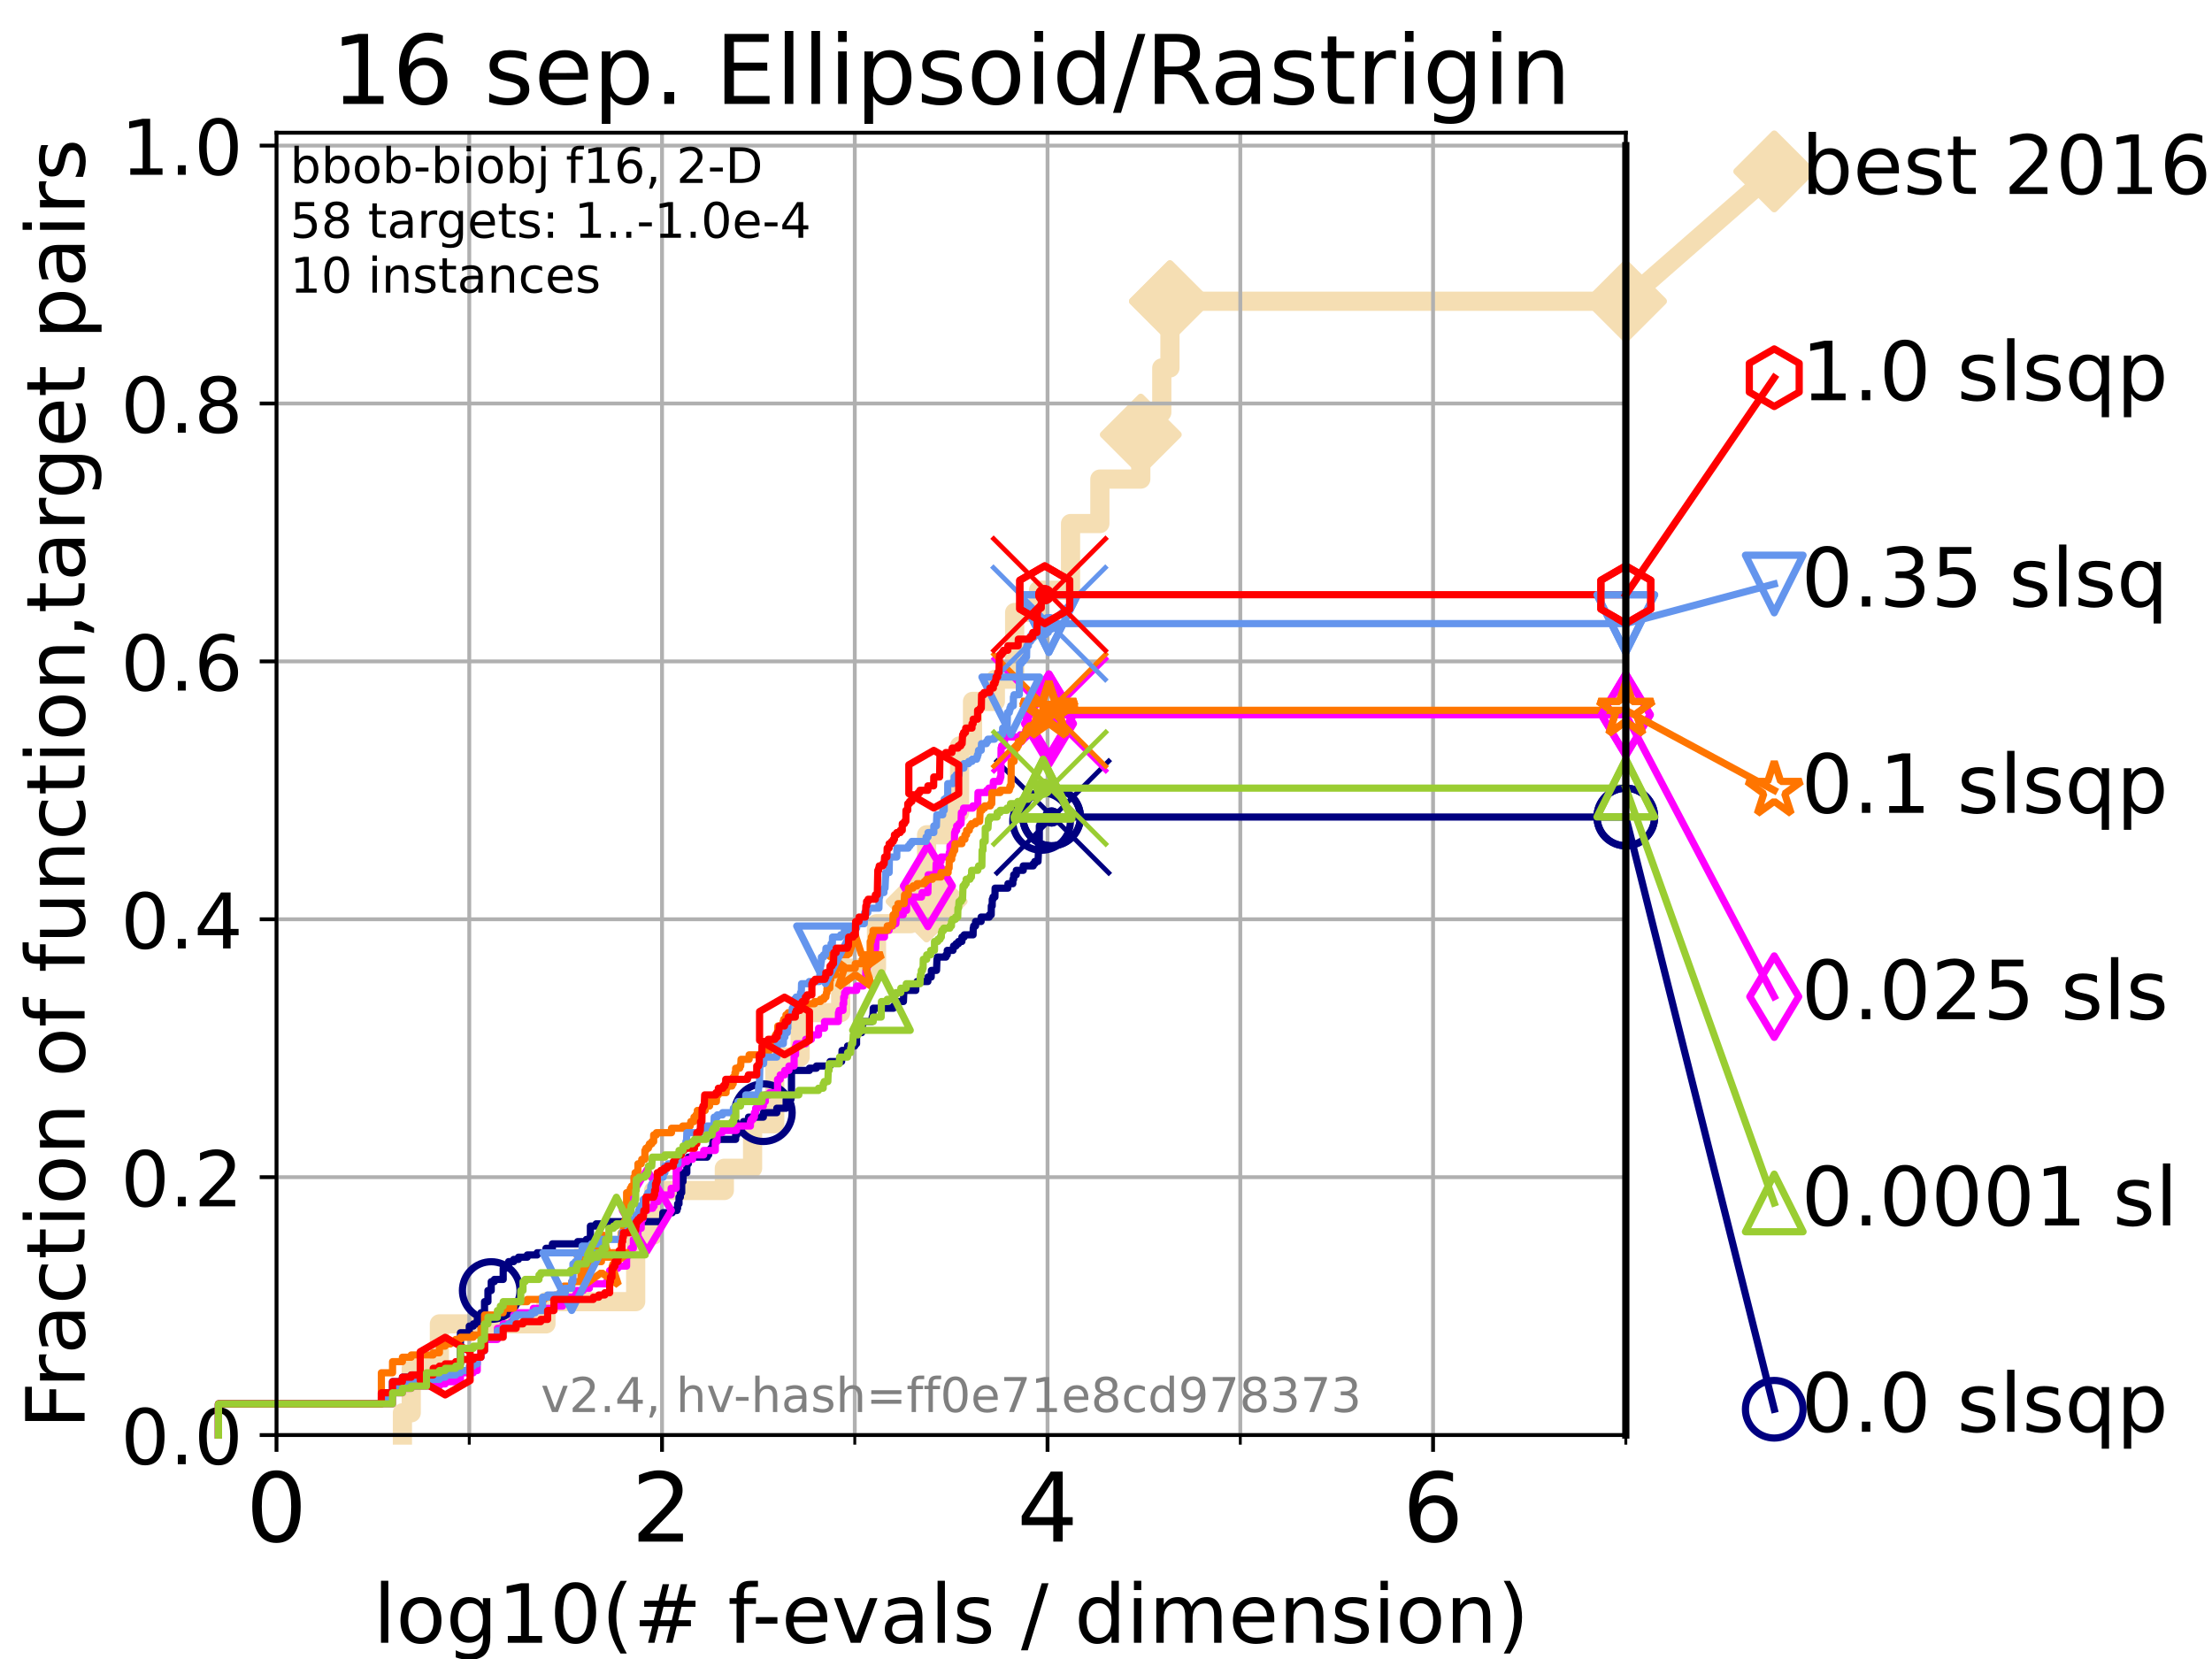 <?xml version="1.0" encoding="utf-8" standalone="no"?>
<!DOCTYPE svg PUBLIC "-//W3C//DTD SVG 1.1//EN"
  "http://www.w3.org/Graphics/SVG/1.1/DTD/svg11.dtd">
<!-- Created with matplotlib (https://matplotlib.org/) -->
<svg height="345.6pt" version="1.1" viewBox="0 0 460.8 345.6" width="460.8pt" xmlns="http://www.w3.org/2000/svg" xmlns:xlink="http://www.w3.org/1999/xlink">
 <defs>
  <style type="text/css">*{stroke-linecap:butt;stroke-linejoin:round;}</style>
 </defs>
 <g id="figure_1">
  <g id="patch_1">
   <path d="M 0 345.6 
L 460.8 345.6 
L 460.8 0 
L 0 0 
z
" style="fill:#ffffff;"/>
  </g>
  <g id="axes_1">
   <g id="patch_2">
    <path d="M 57.6 298.944 
L 338.688 298.944 
L 338.688 27.648 
L 57.6 27.648 
z
" style="fill:#ffffff;"/>
   </g>
   <g id="line2d_1">
    <path d="M 83.83 298.944 
L 83.83 294.313 
L 85.667 294.313 
L 85.667 285.05 
L 91.535 285.05 
L 91.535 275.788 
L 113.735 275.788 
L 113.735 271.157 
L 132.423 271.157 
L 132.423 257.263 
L 136.17 257.263 
L 136.17 248.001 
L 150.891 248.001 
L 150.891 243.37 
L 156.777 243.37 
L 156.777 234.107 
L 161.398 234.107 
L 161.398 220.214 
L 166.679 220.214 
L 166.679 210.951 
L 175.129 210.951 
L 175.129 201.689 
L 182.588 201.689 
L 182.588 192.426 
L 189.69 192.426 
L 189.69 187.795 
L 193.03 187.795 
L 193.03 173.901 
L 197.399 173.901 
L 197.399 169.27 
L 199.901 169.27 
L 199.901 155.377 
L 202.596 155.377 
L 202.596 146.114 
L 207.351 146.114 
L 207.351 141.483 
L 211.37 141.483 
L 211.37 127.589 
L 216.342 127.589 
L 216.342 122.958 
L 223.013 122.958 
L 223.013 109.065 
L 229.124 109.065 
L 229.124 99.802 
L 237.646 99.802 
L 237.646 90.54 
L 240.676 90.54 
L 240.676 85.909 
L 242.021 85.909 
L 242.021 76.646 
L 243.72 76.646 
L 243.72 62.753 
L 338.688 62.753 
" style="fill:none;stroke:#f5deb3;stroke-linecap:square;stroke-width:4;"/>
   </g>
   <g id="line2d_2">
    <defs>
     <path d="M 0 7.778 
L 7.778 0 
L 0 -7.778 
L -7.778 0 
z
" id="m920f8fa8a6" style="stroke:#f5deb3;stroke-linejoin:miter;stroke-width:1.5;"/>
    </defs>
    <g>
     <use style="fill:#f5deb3;stroke:#f5deb3;stroke-linejoin:miter;stroke-width:1.5;" x="193.03" xlink:href="#m920f8fa8a6" y="187.795"/>
     <use style="fill:#f5deb3;stroke:#f5deb3;stroke-linejoin:miter;stroke-width:1.5;" x="237.646" xlink:href="#m920f8fa8a6" y="90.54"/>
     <use style="fill:#f5deb3;stroke:#f5deb3;stroke-linejoin:miter;stroke-width:1.5;" x="243.72" xlink:href="#m920f8fa8a6" y="62.753"/>
     <use style="fill:#f5deb3;stroke:#f5deb3;stroke-linejoin:miter;stroke-width:1.5;" x="243.72" xlink:href="#m920f8fa8a6" y="62.753"/>
     <use style="fill:#f5deb3;stroke:#f5deb3;stroke-linejoin:miter;stroke-width:1.5;" x="338.688" xlink:href="#m920f8fa8a6" y="62.753"/>
    </g>
   </g>
   <g id="line2d_3">
    <path style="fill:none;stroke:#f5deb3;stroke-linecap:square;stroke-width:4;"/>
    <g/>
   </g>
   <g id="line2d_4">
    <path d="M 338.688 62.753 
L 369.608 35.706 
" style="fill:none;stroke:#f5deb3;stroke-linecap:square;stroke-width:4;"/>
    <g>
     <use style="fill:#f5deb3;stroke:#f5deb3;stroke-linejoin:miter;stroke-width:1.5;" x="338.688" xlink:href="#m920f8fa8a6" y="62.753"/>
     <use style="fill:#f5deb3;stroke:#f5deb3;stroke-linejoin:miter;stroke-width:1.5;" x="369.608" xlink:href="#m920f8fa8a6" y="35.706"/>
    </g>
   </g>
   <g id="matplotlib.axis_1">
    <g id="xtick_1">
     <g id="line2d_5">
      <path clip-path="url(#p7b7471ec4f)" d="M 57.6 298.944 
L 57.6 27.648 
" style="fill:none;stroke:#b0b0b0;stroke-linecap:square;stroke-width:0.8;"/>
     </g>
     <g id="line2d_6">
      <defs>
       <path d="M 0 0 
L 0 3.5 
" id="m768dbfd796" style="stroke:#000000;stroke-width:0.8;"/>
      </defs>
      <g>
       <use style="stroke:#000000;stroke-width:0.8;" x="57.6" xlink:href="#m768dbfd796" y="298.944"/>
      </g>
     </g>
     <g id="text_1">
      <!-- 0 -->
      <g transform="translate(51.237 321.141)scale(0.2 -0.2)">
       <defs>
        <path d="M 31.781 66.406 
Q 24.172 66.406 20.328 58.906 
Q 16.5 51.422 16.5 36.375 
Q 16.5 21.391 20.328 13.891 
Q 24.172 6.391 31.781 6.391 
Q 39.453 6.391 43.281 13.891 
Q 47.125 21.391 47.125 36.375 
Q 47.125 51.422 43.281 58.906 
Q 39.453 66.406 31.781 66.406 
z
M 31.781 74.219 
Q 44.047 74.219 50.516 64.516 
Q 56.984 54.828 56.984 36.375 
Q 56.984 17.969 50.516 8.266 
Q 44.047 -1.422 31.781 -1.422 
Q 19.531 -1.422 13.062 8.266 
Q 6.594 17.969 6.594 36.375 
Q 6.594 54.828 13.062 64.516 
Q 19.531 74.219 31.781 74.219 
z
" id="DejaVuSans-48"/>
       </defs>
       <use xlink:href="#DejaVuSans-48"/>
      </g>
     </g>
    </g>
    <g id="xtick_2">
     <g id="line2d_7">
      <path clip-path="url(#p7b7471ec4f)" d="M 137.911 298.944 
L 137.911 27.648 
" style="fill:none;stroke:#b0b0b0;stroke-linecap:square;stroke-width:0.8;"/>
     </g>
     <g id="line2d_8">
      <g>
       <use style="stroke:#000000;stroke-width:0.8;" x="137.911" xlink:href="#m768dbfd796" y="298.944"/>
      </g>
     </g>
     <g id="text_2">
      <!-- 2 -->
      <g transform="translate(131.548 321.141)scale(0.2 -0.2)">
       <defs>
        <path d="M 19.188 8.297 
L 53.609 8.297 
L 53.609 0 
L 7.328 0 
L 7.328 8.297 
Q 12.938 14.109 22.625 23.891 
Q 32.328 33.688 34.812 36.531 
Q 39.547 41.844 41.422 45.531 
Q 43.312 49.219 43.312 52.781 
Q 43.312 58.594 39.234 62.25 
Q 35.156 65.922 28.609 65.922 
Q 23.969 65.922 18.812 64.312 
Q 13.672 62.703 7.812 59.422 
L 7.812 69.391 
Q 13.766 71.781 18.938 73 
Q 24.125 74.219 28.422 74.219 
Q 39.75 74.219 46.484 68.547 
Q 53.219 62.891 53.219 53.422 
Q 53.219 48.922 51.531 44.891 
Q 49.859 40.875 45.406 35.406 
Q 44.188 33.984 37.641 27.219 
Q 31.109 20.453 19.188 8.297 
z
" id="DejaVuSans-50"/>
       </defs>
       <use xlink:href="#DejaVuSans-50"/>
      </g>
     </g>
    </g>
    <g id="xtick_3">
     <g id="line2d_9">
      <path clip-path="url(#p7b7471ec4f)" d="M 218.222 298.944 
L 218.222 27.648 
" style="fill:none;stroke:#b0b0b0;stroke-linecap:square;stroke-width:0.8;"/>
     </g>
     <g id="line2d_10">
      <g>
       <use style="stroke:#000000;stroke-width:0.8;" x="218.222" xlink:href="#m768dbfd796" y="298.944"/>
      </g>
     </g>
     <g id="text_3">
      <!-- 4 -->
      <g transform="translate(211.859 321.141)scale(0.2 -0.2)">
       <defs>
        <path d="M 37.797 64.312 
L 12.891 25.391 
L 37.797 25.391 
z
M 35.203 72.906 
L 47.609 72.906 
L 47.609 25.391 
L 58.016 25.391 
L 58.016 17.188 
L 47.609 17.188 
L 47.609 0 
L 37.797 0 
L 37.797 17.188 
L 4.891 17.188 
L 4.891 26.703 
z
" id="DejaVuSans-52"/>
       </defs>
       <use xlink:href="#DejaVuSans-52"/>
      </g>
     </g>
    </g>
    <g id="xtick_4">
     <g id="line2d_11">
      <path clip-path="url(#p7b7471ec4f)" d="M 298.533 298.944 
L 298.533 27.648 
" style="fill:none;stroke:#b0b0b0;stroke-linecap:square;stroke-width:0.8;"/>
     </g>
     <g id="line2d_12">
      <g>
       <use style="stroke:#000000;stroke-width:0.8;" x="298.533" xlink:href="#m768dbfd796" y="298.944"/>
      </g>
     </g>
     <g id="text_4">
      <!-- 6 -->
      <g transform="translate(292.17 321.141)scale(0.2 -0.2)">
       <defs>
        <path d="M 33.016 40.375 
Q 26.375 40.375 22.484 35.828 
Q 18.609 31.297 18.609 23.391 
Q 18.609 15.531 22.484 10.953 
Q 26.375 6.391 33.016 6.391 
Q 39.656 6.391 43.531 10.953 
Q 47.406 15.531 47.406 23.391 
Q 47.406 31.297 43.531 35.828 
Q 39.656 40.375 33.016 40.375 
z
M 52.594 71.297 
L 52.594 62.312 
Q 48.875 64.062 45.094 64.984 
Q 41.312 65.922 37.594 65.922 
Q 27.828 65.922 22.672 59.328 
Q 17.531 52.734 16.797 39.406 
Q 19.672 43.656 24.016 45.922 
Q 28.375 48.188 33.594 48.188 
Q 44.578 48.188 50.953 41.516 
Q 57.328 34.859 57.328 23.391 
Q 57.328 12.156 50.688 5.359 
Q 44.047 -1.422 33.016 -1.422 
Q 20.359 -1.422 13.672 8.266 
Q 6.984 17.969 6.984 36.375 
Q 6.984 53.656 15.188 63.938 
Q 23.391 74.219 37.203 74.219 
Q 40.922 74.219 44.703 73.484 
Q 48.484 72.75 52.594 71.297 
z
" id="DejaVuSans-54"/>
       </defs>
       <use xlink:href="#DejaVuSans-54"/>
      </g>
     </g>
    </g>
    <g id="xtick_5">
     <g id="line2d_13">
      <path clip-path="url(#p7b7471ec4f)" d="M 97.755 298.944 
L 97.755 27.648 
" style="fill:none;stroke:#b0b0b0;stroke-linecap:square;stroke-width:0.8;"/>
     </g>
     <g id="line2d_14">
      <defs>
       <path d="M 0 0 
L 0 2 
" id="m23689d88f1" style="stroke:#000000;stroke-width:0.6;"/>
      </defs>
      <g>
       <use style="stroke:#000000;stroke-width:0.6;" x="97.755" xlink:href="#m23689d88f1" y="298.944"/>
      </g>
     </g>
    </g>
    <g id="xtick_6">
     <g id="line2d_15">
      <path clip-path="url(#p7b7471ec4f)" d="M 178.066 298.944 
L 178.066 27.648 
" style="fill:none;stroke:#b0b0b0;stroke-linecap:square;stroke-width:0.8;"/>
     </g>
     <g id="line2d_16">
      <g>
       <use style="stroke:#000000;stroke-width:0.6;" x="178.066" xlink:href="#m23689d88f1" y="298.944"/>
      </g>
     </g>
    </g>
    <g id="xtick_7">
     <g id="line2d_17">
      <path clip-path="url(#p7b7471ec4f)" d="M 258.377 298.944 
L 258.377 27.648 
" style="fill:none;stroke:#b0b0b0;stroke-linecap:square;stroke-width:0.8;"/>
     </g>
     <g id="line2d_18">
      <g>
       <use style="stroke:#000000;stroke-width:0.6;" x="258.377" xlink:href="#m23689d88f1" y="298.944"/>
      </g>
     </g>
    </g>
    <g id="xtick_8">
     <g id="line2d_19">
      <path clip-path="url(#p7b7471ec4f)" d="M 338.688 298.944 
L 338.688 27.648 
" style="fill:none;stroke:#b0b0b0;stroke-linecap:square;stroke-width:0.8;"/>
     </g>
     <g id="line2d_20">
      <g>
       <use style="stroke:#000000;stroke-width:0.6;" x="338.688" xlink:href="#m23689d88f1" y="298.944"/>
      </g>
     </g>
    </g>
    <g id="text_5">
     <!-- log10(# f-evals / dimension) -->
     <g transform="translate(77.764 342.218)scale(0.17 -0.17)">
      <defs>
       <path d="M 9.422 75.984 
L 18.406 75.984 
L 18.406 0 
L 9.422 0 
z
" id="DejaVuSans-108"/>
       <path d="M 30.609 48.391 
Q 23.391 48.391 19.188 42.75 
Q 14.984 37.109 14.984 27.297 
Q 14.984 17.484 19.156 11.844 
Q 23.344 6.203 30.609 6.203 
Q 37.797 6.203 41.984 11.859 
Q 46.188 17.531 46.188 27.297 
Q 46.188 37.016 41.984 42.703 
Q 37.797 48.391 30.609 48.391 
z
M 30.609 56 
Q 42.328 56 49.016 48.375 
Q 55.719 40.766 55.719 27.297 
Q 55.719 13.875 49.016 6.219 
Q 42.328 -1.422 30.609 -1.422 
Q 18.844 -1.422 12.172 6.219 
Q 5.516 13.875 5.516 27.297 
Q 5.516 40.766 12.172 48.375 
Q 18.844 56 30.609 56 
z
" id="DejaVuSans-111"/>
       <path d="M 45.406 27.984 
Q 45.406 37.75 41.375 43.109 
Q 37.359 48.484 30.078 48.484 
Q 22.859 48.484 18.828 43.109 
Q 14.797 37.75 14.797 27.984 
Q 14.797 18.266 18.828 12.891 
Q 22.859 7.516 30.078 7.516 
Q 37.359 7.516 41.375 12.891 
Q 45.406 18.266 45.406 27.984 
z
M 54.391 6.781 
Q 54.391 -7.172 48.188 -13.984 
Q 42 -20.797 29.203 -20.797 
Q 24.469 -20.797 20.266 -20.094 
Q 16.062 -19.391 12.109 -17.922 
L 12.109 -9.188 
Q 16.062 -11.328 19.922 -12.344 
Q 23.781 -13.375 27.781 -13.375 
Q 36.625 -13.375 41.016 -8.766 
Q 45.406 -4.156 45.406 5.172 
L 45.406 9.625 
Q 42.625 4.781 38.281 2.391 
Q 33.938 0 27.875 0 
Q 17.828 0 11.672 7.656 
Q 5.516 15.328 5.516 27.984 
Q 5.516 40.672 11.672 48.328 
Q 17.828 56 27.875 56 
Q 33.938 56 38.281 53.609 
Q 42.625 51.219 45.406 46.391 
L 45.406 54.688 
L 54.391 54.688 
z
" id="DejaVuSans-103"/>
       <path d="M 12.406 8.297 
L 28.516 8.297 
L 28.516 63.922 
L 10.984 60.406 
L 10.984 69.391 
L 28.422 72.906 
L 38.281 72.906 
L 38.281 8.297 
L 54.391 8.297 
L 54.391 0 
L 12.406 0 
z
" id="DejaVuSans-49"/>
       <path d="M 31 75.875 
Q 24.469 64.656 21.281 53.656 
Q 18.109 42.672 18.109 31.391 
Q 18.109 20.125 21.312 9.062 
Q 24.516 -2 31 -13.188 
L 23.188 -13.188 
Q 15.875 -1.703 12.234 9.375 
Q 8.594 20.453 8.594 31.391 
Q 8.594 42.281 12.203 53.312 
Q 15.828 64.359 23.188 75.875 
z
" id="DejaVuSans-40"/>
       <path d="M 51.125 44 
L 36.922 44 
L 32.812 27.688 
L 47.125 27.688 
z
M 43.797 71.781 
L 38.719 51.516 
L 52.984 51.516 
L 58.109 71.781 
L 65.922 71.781 
L 60.891 51.516 
L 76.125 51.516 
L 76.125 44 
L 58.984 44 
L 54.984 27.688 
L 70.516 27.688 
L 70.516 20.219 
L 53.078 20.219 
L 48 0 
L 40.188 0 
L 45.219 20.219 
L 30.906 20.219 
L 25.875 0 
L 18.016 0 
L 23.094 20.219 
L 7.719 20.219 
L 7.719 27.688 
L 24.906 27.688 
L 29 44 
L 13.281 44 
L 13.281 51.516 
L 30.906 51.516 
L 35.891 71.781 
z
" id="DejaVuSans-35"/>
       <path id="DejaVuSans-32"/>
       <path d="M 37.109 75.984 
L 37.109 68.5 
L 28.516 68.5 
Q 23.688 68.5 21.797 66.547 
Q 19.922 64.594 19.922 59.516 
L 19.922 54.688 
L 34.719 54.688 
L 34.719 47.703 
L 19.922 47.703 
L 19.922 0 
L 10.891 0 
L 10.891 47.703 
L 2.297 47.703 
L 2.297 54.688 
L 10.891 54.688 
L 10.891 58.5 
Q 10.891 67.625 15.141 71.797 
Q 19.391 75.984 28.609 75.984 
z
" id="DejaVuSans-102"/>
       <path d="M 4.891 31.391 
L 31.203 31.391 
L 31.203 23.391 
L 4.891 23.391 
z
" id="DejaVuSans-45"/>
       <path d="M 56.203 29.594 
L 56.203 25.203 
L 14.891 25.203 
Q 15.484 15.922 20.484 11.062 
Q 25.484 6.203 34.422 6.203 
Q 39.594 6.203 44.453 7.469 
Q 49.312 8.734 54.109 11.281 
L 54.109 2.781 
Q 49.266 0.734 44.188 -0.344 
Q 39.109 -1.422 33.891 -1.422 
Q 20.797 -1.422 13.156 6.188 
Q 5.516 13.812 5.516 26.812 
Q 5.516 40.234 12.766 48.109 
Q 20.016 56 32.328 56 
Q 43.359 56 49.781 48.891 
Q 56.203 41.797 56.203 29.594 
z
M 47.219 32.234 
Q 47.125 39.594 43.094 43.984 
Q 39.062 48.391 32.422 48.391 
Q 24.906 48.391 20.391 44.141 
Q 15.875 39.891 15.188 32.172 
z
" id="DejaVuSans-101"/>
       <path d="M 2.984 54.688 
L 12.5 54.688 
L 29.594 8.797 
L 46.688 54.688 
L 56.203 54.688 
L 35.688 0 
L 23.484 0 
z
" id="DejaVuSans-118"/>
       <path d="M 34.281 27.484 
Q 23.391 27.484 19.188 25 
Q 14.984 22.516 14.984 16.5 
Q 14.984 11.719 18.141 8.906 
Q 21.297 6.109 26.703 6.109 
Q 34.188 6.109 38.703 11.406 
Q 43.219 16.703 43.219 25.484 
L 43.219 27.484 
z
M 52.203 31.203 
L 52.203 0 
L 43.219 0 
L 43.219 8.297 
Q 40.141 3.328 35.547 0.953 
Q 30.953 -1.422 24.312 -1.422 
Q 15.922 -1.422 10.953 3.297 
Q 6 8.016 6 15.922 
Q 6 25.141 12.172 29.828 
Q 18.359 34.516 30.609 34.516 
L 43.219 34.516 
L 43.219 35.406 
Q 43.219 41.609 39.141 45 
Q 35.062 48.391 27.688 48.391 
Q 23 48.391 18.547 47.266 
Q 14.109 46.141 10.016 43.891 
L 10.016 52.203 
Q 14.938 54.109 19.578 55.047 
Q 24.219 56 28.609 56 
Q 40.484 56 46.344 49.844 
Q 52.203 43.703 52.203 31.203 
z
" id="DejaVuSans-97"/>
       <path d="M 44.281 53.078 
L 44.281 44.578 
Q 40.484 46.531 36.375 47.5 
Q 32.281 48.484 27.875 48.484 
Q 21.188 48.484 17.844 46.438 
Q 14.5 44.391 14.5 40.281 
Q 14.5 37.156 16.891 35.375 
Q 19.281 33.594 26.516 31.984 
L 29.594 31.297 
Q 39.156 29.25 43.188 25.516 
Q 47.219 21.781 47.219 15.094 
Q 47.219 7.469 41.188 3.016 
Q 35.156 -1.422 24.609 -1.422 
Q 20.219 -1.422 15.453 -0.562 
Q 10.688 0.297 5.422 2 
L 5.422 11.281 
Q 10.406 8.688 15.234 7.391 
Q 20.062 6.109 24.812 6.109 
Q 31.156 6.109 34.562 8.281 
Q 37.984 10.453 37.984 14.406 
Q 37.984 18.062 35.516 20.016 
Q 33.062 21.969 24.703 23.781 
L 21.578 24.516 
Q 13.234 26.266 9.516 29.906 
Q 5.812 33.547 5.812 39.891 
Q 5.812 47.609 11.281 51.797 
Q 16.75 56 26.812 56 
Q 31.781 56 36.172 55.266 
Q 40.578 54.547 44.281 53.078 
z
" id="DejaVuSans-115"/>
       <path d="M 25.391 72.906 
L 33.688 72.906 
L 8.297 -9.281 
L 0 -9.281 
z
" id="DejaVuSans-47"/>
       <path d="M 45.406 46.391 
L 45.406 75.984 
L 54.391 75.984 
L 54.391 0 
L 45.406 0 
L 45.406 8.203 
Q 42.578 3.328 38.25 0.953 
Q 33.938 -1.422 27.875 -1.422 
Q 17.969 -1.422 11.734 6.484 
Q 5.516 14.406 5.516 27.297 
Q 5.516 40.188 11.734 48.094 
Q 17.969 56 27.875 56 
Q 33.938 56 38.25 53.625 
Q 42.578 51.266 45.406 46.391 
z
M 14.797 27.297 
Q 14.797 17.391 18.875 11.75 
Q 22.953 6.109 30.078 6.109 
Q 37.203 6.109 41.297 11.75 
Q 45.406 17.391 45.406 27.297 
Q 45.406 37.203 41.297 42.844 
Q 37.203 48.484 30.078 48.484 
Q 22.953 48.484 18.875 42.844 
Q 14.797 37.203 14.797 27.297 
z
" id="DejaVuSans-100"/>
       <path d="M 9.422 54.688 
L 18.406 54.688 
L 18.406 0 
L 9.422 0 
z
M 9.422 75.984 
L 18.406 75.984 
L 18.406 64.594 
L 9.422 64.594 
z
" id="DejaVuSans-105"/>
       <path d="M 52 44.188 
Q 55.375 50.25 60.062 53.125 
Q 64.75 56 71.094 56 
Q 79.641 56 84.281 50.016 
Q 88.922 44.047 88.922 33.016 
L 88.922 0 
L 79.891 0 
L 79.891 32.719 
Q 79.891 40.578 77.094 44.375 
Q 74.312 48.188 68.609 48.188 
Q 61.625 48.188 57.562 43.547 
Q 53.516 38.922 53.516 30.906 
L 53.516 0 
L 44.484 0 
L 44.484 32.719 
Q 44.484 40.625 41.703 44.406 
Q 38.922 48.188 33.109 48.188 
Q 26.219 48.188 22.156 43.531 
Q 18.109 38.875 18.109 30.906 
L 18.109 0 
L 9.078 0 
L 9.078 54.688 
L 18.109 54.688 
L 18.109 46.188 
Q 21.188 51.219 25.484 53.609 
Q 29.781 56 35.688 56 
Q 41.656 56 45.828 52.969 
Q 50 49.953 52 44.188 
z
" id="DejaVuSans-109"/>
       <path d="M 54.891 33.016 
L 54.891 0 
L 45.906 0 
L 45.906 32.719 
Q 45.906 40.484 42.875 44.328 
Q 39.844 48.188 33.797 48.188 
Q 26.516 48.188 22.312 43.547 
Q 18.109 38.922 18.109 30.906 
L 18.109 0 
L 9.078 0 
L 9.078 54.688 
L 18.109 54.688 
L 18.109 46.188 
Q 21.344 51.125 25.703 53.562 
Q 30.078 56 35.797 56 
Q 45.219 56 50.047 50.172 
Q 54.891 44.344 54.891 33.016 
z
" id="DejaVuSans-110"/>
       <path d="M 8.016 75.875 
L 15.828 75.875 
Q 23.141 64.359 26.781 53.312 
Q 30.422 42.281 30.422 31.391 
Q 30.422 20.453 26.781 9.375 
Q 23.141 -1.703 15.828 -13.188 
L 8.016 -13.188 
Q 14.5 -2 17.703 9.062 
Q 20.906 20.125 20.906 31.391 
Q 20.906 42.672 17.703 53.656 
Q 14.5 64.656 8.016 75.875 
z
" id="DejaVuSans-41"/>
      </defs>
      <use xlink:href="#DejaVuSans-108"/>
      <use x="27.783" xlink:href="#DejaVuSans-111"/>
      <use x="88.965" xlink:href="#DejaVuSans-103"/>
      <use x="152.441" xlink:href="#DejaVuSans-49"/>
      <use x="216.064" xlink:href="#DejaVuSans-48"/>
      <use x="279.688" xlink:href="#DejaVuSans-40"/>
      <use x="318.701" xlink:href="#DejaVuSans-35"/>
      <use x="402.49" xlink:href="#DejaVuSans-32"/>
      <use x="434.277" xlink:href="#DejaVuSans-102"/>
      <use x="463.982" xlink:href="#DejaVuSans-45"/>
      <use x="500.066" xlink:href="#DejaVuSans-101"/>
      <use x="561.59" xlink:href="#DejaVuSans-118"/>
      <use x="620.77" xlink:href="#DejaVuSans-97"/>
      <use x="682.049" xlink:href="#DejaVuSans-108"/>
      <use x="709.832" xlink:href="#DejaVuSans-115"/>
      <use x="761.932" xlink:href="#DejaVuSans-32"/>
      <use x="793.719" xlink:href="#DejaVuSans-47"/>
      <use x="827.41" xlink:href="#DejaVuSans-32"/>
      <use x="859.197" xlink:href="#DejaVuSans-100"/>
      <use x="922.674" xlink:href="#DejaVuSans-105"/>
      <use x="950.457" xlink:href="#DejaVuSans-109"/>
      <use x="1047.869" xlink:href="#DejaVuSans-101"/>
      <use x="1109.393" xlink:href="#DejaVuSans-110"/>
      <use x="1172.771" xlink:href="#DejaVuSans-115"/>
      <use x="1224.871" xlink:href="#DejaVuSans-105"/>
      <use x="1252.654" xlink:href="#DejaVuSans-111"/>
      <use x="1313.836" xlink:href="#DejaVuSans-110"/>
      <use x="1377.215" xlink:href="#DejaVuSans-41"/>
     </g>
    </g>
   </g>
   <g id="matplotlib.axis_2">
    <g id="ytick_1">
     <g id="line2d_21">
      <path clip-path="url(#p7b7471ec4f)" d="M 57.6 298.944 
L 338.688 298.944 
" style="fill:none;stroke:#b0b0b0;stroke-linecap:square;stroke-width:0.8;"/>
     </g>
     <g id="line2d_22">
      <defs>
       <path d="M 0 0 
L -3.5 0 
" id="m81dd925a24" style="stroke:#000000;stroke-width:0.8;"/>
      </defs>
      <g>
       <use style="stroke:#000000;stroke-width:0.8;" x="57.6" xlink:href="#m81dd925a24" y="298.944"/>
      </g>
     </g>
     <g id="text_6">
      <!-- 0.0 -->
      <g transform="translate(25.155 305.023)scale(0.16 -0.16)">
       <defs>
        <path d="M 10.688 12.406 
L 21 12.406 
L 21 0 
L 10.688 0 
z
" id="DejaVuSans-46"/>
       </defs>
       <use xlink:href="#DejaVuSans-48"/>
       <use x="63.623" xlink:href="#DejaVuSans-46"/>
       <use x="95.41" xlink:href="#DejaVuSans-48"/>
      </g>
     </g>
    </g>
    <g id="ytick_2">
     <g id="line2d_23">
      <path clip-path="url(#p7b7471ec4f)" d="M 57.6 245.222 
L 338.688 245.222 
" style="fill:none;stroke:#b0b0b0;stroke-linecap:square;stroke-width:0.8;"/>
     </g>
     <g id="line2d_24">
      <g>
       <use style="stroke:#000000;stroke-width:0.8;" x="57.6" xlink:href="#m81dd925a24" y="245.222"/>
      </g>
     </g>
     <g id="text_7">
      <!-- 0.2 -->
      <g transform="translate(25.155 251.301)scale(0.16 -0.16)">
       <use xlink:href="#DejaVuSans-48"/>
       <use x="63.623" xlink:href="#DejaVuSans-46"/>
       <use x="95.41" xlink:href="#DejaVuSans-50"/>
      </g>
     </g>
    </g>
    <g id="ytick_3">
     <g id="line2d_25">
      <path clip-path="url(#p7b7471ec4f)" d="M 57.6 191.5 
L 338.688 191.5 
" style="fill:none;stroke:#b0b0b0;stroke-linecap:square;stroke-width:0.8;"/>
     </g>
     <g id="line2d_26">
      <g>
       <use style="stroke:#000000;stroke-width:0.8;" x="57.6" xlink:href="#m81dd925a24" y="191.5"/>
      </g>
     </g>
     <g id="text_8">
      <!-- 0.4 -->
      <g transform="translate(25.155 197.579)scale(0.16 -0.16)">
       <use xlink:href="#DejaVuSans-48"/>
       <use x="63.623" xlink:href="#DejaVuSans-46"/>
       <use x="95.41" xlink:href="#DejaVuSans-52"/>
      </g>
     </g>
    </g>
    <g id="ytick_4">
     <g id="line2d_27">
      <path clip-path="url(#p7b7471ec4f)" d="M 57.6 137.778 
L 338.688 137.778 
" style="fill:none;stroke:#b0b0b0;stroke-linecap:square;stroke-width:0.8;"/>
     </g>
     <g id="line2d_28">
      <g>
       <use style="stroke:#000000;stroke-width:0.8;" x="57.6" xlink:href="#m81dd925a24" y="137.778"/>
      </g>
     </g>
     <g id="text_9">
      <!-- 0.6 -->
      <g transform="translate(25.155 143.857)scale(0.16 -0.16)">
       <use xlink:href="#DejaVuSans-48"/>
       <use x="63.623" xlink:href="#DejaVuSans-46"/>
       <use x="95.41" xlink:href="#DejaVuSans-54"/>
      </g>
     </g>
    </g>
    <g id="ytick_5">
     <g id="line2d_29">
      <path clip-path="url(#p7b7471ec4f)" d="M 57.6 84.056 
L 338.688 84.056 
" style="fill:none;stroke:#b0b0b0;stroke-linecap:square;stroke-width:0.8;"/>
     </g>
     <g id="line2d_30">
      <g>
       <use style="stroke:#000000;stroke-width:0.8;" x="57.6" xlink:href="#m81dd925a24" y="84.056"/>
      </g>
     </g>
     <g id="text_10">
      <!-- 0.8 -->
      <g transform="translate(25.155 90.135)scale(0.16 -0.16)">
       <defs>
        <path d="M 31.781 34.625 
Q 24.75 34.625 20.719 30.859 
Q 16.703 27.094 16.703 20.516 
Q 16.703 13.922 20.719 10.156 
Q 24.75 6.391 31.781 6.391 
Q 38.812 6.391 42.859 10.172 
Q 46.922 13.969 46.922 20.516 
Q 46.922 27.094 42.891 30.859 
Q 38.875 34.625 31.781 34.625 
z
M 21.922 38.812 
Q 15.578 40.375 12.031 44.719 
Q 8.5 49.078 8.5 55.328 
Q 8.5 64.062 14.719 69.141 
Q 20.953 74.219 31.781 74.219 
Q 42.672 74.219 48.875 69.141 
Q 55.078 64.062 55.078 55.328 
Q 55.078 49.078 51.531 44.719 
Q 48 40.375 41.703 38.812 
Q 48.828 37.156 52.797 32.312 
Q 56.781 27.484 56.781 20.516 
Q 56.781 9.906 50.312 4.234 
Q 43.844 -1.422 31.781 -1.422 
Q 19.734 -1.422 13.25 4.234 
Q 6.781 9.906 6.781 20.516 
Q 6.781 27.484 10.781 32.312 
Q 14.797 37.156 21.922 38.812 
z
M 18.312 54.391 
Q 18.312 48.734 21.844 45.562 
Q 25.391 42.391 31.781 42.391 
Q 38.141 42.391 41.719 45.562 
Q 45.312 48.734 45.312 54.391 
Q 45.312 60.062 41.719 63.234 
Q 38.141 66.406 31.781 66.406 
Q 25.391 66.406 21.844 63.234 
Q 18.312 60.062 18.312 54.391 
z
" id="DejaVuSans-56"/>
       </defs>
       <use xlink:href="#DejaVuSans-48"/>
       <use x="63.623" xlink:href="#DejaVuSans-46"/>
       <use x="95.41" xlink:href="#DejaVuSans-56"/>
      </g>
     </g>
    </g>
    <g id="ytick_6">
     <g id="line2d_31">
      <path clip-path="url(#p7b7471ec4f)" d="M 57.6 30.334 
L 338.688 30.334 
" style="fill:none;stroke:#b0b0b0;stroke-linecap:square;stroke-width:0.8;"/>
     </g>
     <g id="line2d_32">
      <g>
       <use style="stroke:#000000;stroke-width:0.8;" x="57.6" xlink:href="#m81dd925a24" y="30.334"/>
      </g>
     </g>
     <g id="text_11">
      <!-- 1.0 -->
      <g transform="translate(25.155 36.413)scale(0.16 -0.16)">
       <use xlink:href="#DejaVuSans-49"/>
       <use x="63.623" xlink:href="#DejaVuSans-46"/>
       <use x="95.41" xlink:href="#DejaVuSans-48"/>
      </g>
     </g>
    </g>
    <g id="text_12">
     <!-- Fraction of function,target pairs -->
     <g transform="translate(17.62 297.681)rotate(-90)scale(0.17 -0.17)">
      <defs>
       <path d="M 9.812 72.906 
L 51.703 72.906 
L 51.703 64.594 
L 19.672 64.594 
L 19.672 43.109 
L 48.578 43.109 
L 48.578 34.812 
L 19.672 34.812 
L 19.672 0 
L 9.812 0 
z
" id="DejaVuSans-70"/>
       <path d="M 41.109 46.297 
Q 39.594 47.172 37.812 47.578 
Q 36.031 48 33.891 48 
Q 26.266 48 22.188 43.047 
Q 18.109 38.094 18.109 28.812 
L 18.109 0 
L 9.078 0 
L 9.078 54.688 
L 18.109 54.688 
L 18.109 46.188 
Q 20.953 51.172 25.484 53.578 
Q 30.031 56 36.531 56 
Q 37.453 56 38.578 55.875 
Q 39.703 55.766 41.062 55.516 
z
" id="DejaVuSans-114"/>
       <path d="M 48.781 52.594 
L 48.781 44.188 
Q 44.969 46.297 41.141 47.344 
Q 37.312 48.391 33.406 48.391 
Q 24.656 48.391 19.812 42.844 
Q 14.984 37.312 14.984 27.297 
Q 14.984 17.281 19.812 11.734 
Q 24.656 6.203 33.406 6.203 
Q 37.312 6.203 41.141 7.25 
Q 44.969 8.297 48.781 10.406 
L 48.781 2.094 
Q 45.016 0.344 40.984 -0.531 
Q 36.969 -1.422 32.422 -1.422 
Q 20.062 -1.422 12.781 6.344 
Q 5.516 14.109 5.516 27.297 
Q 5.516 40.672 12.859 48.328 
Q 20.219 56 33.016 56 
Q 37.156 56 41.109 55.141 
Q 45.062 54.297 48.781 52.594 
z
" id="DejaVuSans-99"/>
       <path d="M 18.312 70.219 
L 18.312 54.688 
L 36.812 54.688 
L 36.812 47.703 
L 18.312 47.703 
L 18.312 18.016 
Q 18.312 11.328 20.141 9.422 
Q 21.969 7.516 27.594 7.516 
L 36.812 7.516 
L 36.812 0 
L 27.594 0 
Q 17.188 0 13.234 3.875 
Q 9.281 7.766 9.281 18.016 
L 9.281 47.703 
L 2.688 47.703 
L 2.688 54.688 
L 9.281 54.688 
L 9.281 70.219 
z
" id="DejaVuSans-116"/>
       <path d="M 8.5 21.578 
L 8.5 54.688 
L 17.484 54.688 
L 17.484 21.922 
Q 17.484 14.156 20.5 10.266 
Q 23.531 6.391 29.594 6.391 
Q 36.859 6.391 41.078 11.031 
Q 45.312 15.672 45.312 23.688 
L 45.312 54.688 
L 54.297 54.688 
L 54.297 0 
L 45.312 0 
L 45.312 8.406 
Q 42.047 3.422 37.719 1 
Q 33.406 -1.422 27.688 -1.422 
Q 18.266 -1.422 13.375 4.438 
Q 8.5 10.297 8.5 21.578 
z
M 31.109 56 
z
" id="DejaVuSans-117"/>
       <path d="M 11.719 12.406 
L 22.016 12.406 
L 22.016 4 
L 14.016 -11.625 
L 7.719 -11.625 
L 11.719 4 
z
" id="DejaVuSans-44"/>
       <path d="M 18.109 8.203 
L 18.109 -20.797 
L 9.078 -20.797 
L 9.078 54.688 
L 18.109 54.688 
L 18.109 46.391 
Q 20.953 51.266 25.266 53.625 
Q 29.594 56 35.594 56 
Q 45.562 56 51.781 48.094 
Q 58.016 40.188 58.016 27.297 
Q 58.016 14.406 51.781 6.484 
Q 45.562 -1.422 35.594 -1.422 
Q 29.594 -1.422 25.266 0.953 
Q 20.953 3.328 18.109 8.203 
z
M 48.688 27.297 
Q 48.688 37.203 44.609 42.844 
Q 40.531 48.484 33.406 48.484 
Q 26.266 48.484 22.188 42.844 
Q 18.109 37.203 18.109 27.297 
Q 18.109 17.391 22.188 11.75 
Q 26.266 6.109 33.406 6.109 
Q 40.531 6.109 44.609 11.75 
Q 48.688 17.391 48.688 27.297 
z
" id="DejaVuSans-112"/>
      </defs>
      <use xlink:href="#DejaVuSans-70"/>
      <use x="50.27" xlink:href="#DejaVuSans-114"/>
      <use x="91.383" xlink:href="#DejaVuSans-97"/>
      <use x="152.662" xlink:href="#DejaVuSans-99"/>
      <use x="207.643" xlink:href="#DejaVuSans-116"/>
      <use x="246.852" xlink:href="#DejaVuSans-105"/>
      <use x="274.635" xlink:href="#DejaVuSans-111"/>
      <use x="335.816" xlink:href="#DejaVuSans-110"/>
      <use x="399.195" xlink:href="#DejaVuSans-32"/>
      <use x="430.982" xlink:href="#DejaVuSans-111"/>
      <use x="492.164" xlink:href="#DejaVuSans-102"/>
      <use x="527.369" xlink:href="#DejaVuSans-32"/>
      <use x="559.156" xlink:href="#DejaVuSans-102"/>
      <use x="594.361" xlink:href="#DejaVuSans-117"/>
      <use x="657.74" xlink:href="#DejaVuSans-110"/>
      <use x="721.119" xlink:href="#DejaVuSans-99"/>
      <use x="776.1" xlink:href="#DejaVuSans-116"/>
      <use x="815.309" xlink:href="#DejaVuSans-105"/>
      <use x="843.092" xlink:href="#DejaVuSans-111"/>
      <use x="904.273" xlink:href="#DejaVuSans-110"/>
      <use x="967.652" xlink:href="#DejaVuSans-44"/>
      <use x="999.439" xlink:href="#DejaVuSans-116"/>
      <use x="1038.648" xlink:href="#DejaVuSans-97"/>
      <use x="1099.928" xlink:href="#DejaVuSans-114"/>
      <use x="1139.291" xlink:href="#DejaVuSans-103"/>
      <use x="1202.768" xlink:href="#DejaVuSans-101"/>
      <use x="1264.291" xlink:href="#DejaVuSans-116"/>
      <use x="1303.5" xlink:href="#DejaVuSans-32"/>
      <use x="1335.287" xlink:href="#DejaVuSans-112"/>
      <use x="1398.764" xlink:href="#DejaVuSans-97"/>
      <use x="1460.043" xlink:href="#DejaVuSans-105"/>
      <use x="1487.826" xlink:href="#DejaVuSans-114"/>
      <use x="1528.939" xlink:href="#DejaVuSans-115"/>
     </g>
    </g>
   </g>
   <g id="line2d_33">
    <defs>
     <path d="M 0 1.5 
C 0.398 1.5 0.779 1.342 1.061 1.061 
C 1.342 0.779 1.5 0.398 1.5 0 
C 1.5 -0.398 1.342 -0.779 1.061 -1.061 
C 0.779 -1.342 0.398 -1.5 0 -1.5 
C -0.398 -1.5 -0.779 -1.342 -1.061 -1.061 
C -1.342 -0.779 -1.5 -0.398 -1.5 0 
C -1.5 0.398 -1.342 0.779 -1.061 1.061 
C -0.779 1.342 -0.398 1.5 0 1.5 
z
" id="m935c5fb35b" style="stroke:#f5deb3;"/>
    </defs>
    <g>
     <use style="fill:#f5deb3;stroke:#f5deb3;" x="243.72" xlink:href="#m935c5fb35b" y="62.753"/>
     <use style="fill:#f5deb3;stroke:#f5deb3;" x="243.72" xlink:href="#m935c5fb35b" y="62.753"/>
    </g>
   </g>
   <g id="line2d_34">
    <defs>
     <path d="M 0 1.5 
C 0.398 1.5 0.779 1.342 1.061 1.061 
C 1.342 0.779 1.5 0.398 1.5 0 
C 1.5 -0.398 1.342 -0.779 1.061 -1.061 
C 0.779 -1.342 0.398 -1.5 0 -1.5 
C -0.398 -1.5 -0.779 -1.342 -1.061 -1.061 
C -1.342 -0.779 -1.5 -0.398 -1.5 0 
C -1.5 0.398 -1.342 0.779 -1.061 1.061 
C -0.779 1.342 -0.398 1.5 0 1.5 
z
" id="m6f93612daa" style="stroke:#000080;"/>
    </defs>
    <g>
     <use style="fill:#000080;stroke:#000080;" x="219.072" xlink:href="#m6f93612daa" y="170.196"/>
     <use style="fill:#000080;stroke:#000080;" x="219.072" xlink:href="#m6f93612daa" y="170.196"/>
    </g>
   </g>
   <g id="line2d_35">
    <path d="M 45.512 298.944 
L 45.512 292.46 
L 79.447 292.46 
L 79.447 290.145 
L 81.776 290.145 
L 81.776 287.829 
L 83.83 287.829 
L 83.83 286.903 
L 85.667 286.903 
L 85.667 286.44 
L 90.243 286.44 
L 90.243 285.977 
L 91.535 285.977 
L 91.535 285.05 
L 92.738 285.05 
L 92.738 284.587 
L 94.921 284.587 
L 94.921 284.124 
L 95.918 284.124 
L 95.918 277.64 
L 97.755 277.64 
L 97.755 276.251 
L 98.606 276.251 
L 98.606 275.788 
L 99.418 275.788 
L 99.418 274.862 
L 100.193 274.862 
L 100.193 273.472 
L 100.935 273.472 
L 100.935 271.157 
L 101.647 271.157 
L 101.647 268.841 
L 102.331 268.841 
L 102.331 266.989 
L 102.989 266.989 
L 102.989 266.526 
L 104.826 266.526 
L 104.826 264.21 
L 105.398 264.21 
L 105.398 263.747 
L 105.952 263.747 
L 105.952 262.821 
L 107.009 262.821 
L 107.009 262.357 
L 108.006 262.357 
L 108.006 261.894 
L 109.843 261.894 
L 109.843 261.431 
L 111.897 261.431 
L 111.897 260.968 
L 113.735 260.968 
L 113.735 260.042 
L 115.077 260.042 
L 115.077 259.116 
L 120.335 259.116 
L 120.335 258.653 
L 122.148 258.653 
L 122.148 258.189 
L 122.989 258.189 
L 122.989 255.411 
L 124.178 255.411 
L 124.178 254.948 
L 126.168 254.948 
L 126.168 254.484 
L 137.998 254.484 
L 138.084 252.632 
L 140.042 252.632 
L 140.042 252.169 
L 141.018 252.169 
L 141.018 251.706 
L 141.163 251.706 
L 141.163 250.779 
L 141.45 250.779 
L 141.45 249.39 
L 141.732 249.39 
L 141.732 248.464 
L 142.01 248.464 
L 142.01 246.148 
L 142.284 246.148 
L 142.284 244.296 
L 143.08 244.296 
L 143.08 242.443 
L 143.401 242.443 
L 143.401 241.054 
L 147.318 241.054 
L 147.318 240.591 
L 147.62 240.591 
L 147.62 239.665 
L 148.064 239.665 
L 148.064 239.201 
L 148.45 239.201 
L 148.497 237.812 
L 149.196 237.812 
L 149.196 237.349 
L 153.251 237.349 
L 153.251 236.423 
L 153.502 236.423 
L 153.502 235.496 
L 154.44 235.496 
L 154.44 234.57 
L 154.641 234.57 
L 154.641 234.107 
L 154.874 234.107 
L 154.874 233.644 
L 155.929 233.644 
L 155.929 232.718 
L 159.02 232.718 
L 159.02 231.792 
L 161.823 231.792 
L 161.823 230.865 
L 163.769 230.865 
L 163.769 229.013 
L 164.769 229.013 
L 164.769 228.55 
L 164.881 228.55 
L 164.881 222.992 
L 168.612 222.992 
L 168.612 222.529 
L 170.078 222.529 
L 170.078 222.066 
L 172.921 222.066 
L 172.921 221.14 
L 175.324 221.14 
L 175.416 218.824 
L 176.565 218.824 
L 176.565 217.898 
L 178.075 217.898 
L 178.075 217.435 
L 178.437 217.435 
L 178.437 215.119 
L 179.513 215.119 
L 179.577 213.73 
L 179.665 213.73 
L 179.697 212.804 
L 181.655 212.804 
L 181.684 211.877 
L 181.825 211.877 
L 181.916 210.025 
L 186.148 210.025 
L 186.148 209.562 
L 186.989 209.562 
L 186.989 208.635 
L 188.2 208.635 
L 188.302 206.32 
L 190.771 206.32 
L 190.813 204.931 
L 191.047 204.931 
L 191.047 204.467 
L 193.297 204.467 
L 193.297 203.541 
L 193.986 203.541 
L 194.028 202.152 
L 195.098 202.152 
L 195.186 199.836 
L 195.268 199.836 
L 195.268 199.373 
L 197.053 199.373 
L 197.053 198.91 
L 197.33 198.91 
L 197.33 197.984 
L 198.524 197.984 
L 198.524 197.521 
L 198.645 197.521 
L 198.645 197.057 
L 199.155 197.057 
L 199.155 196.594 
L 199.665 196.594 
L 199.665 196.131 
L 200.383 196.131 
L 200.383 195.205 
L 200.864 195.205 
L 200.864 194.742 
L 202.713 194.742 
L 202.739 193.353 
L 202.832 193.353 
L 202.832 192.889 
L 203.228 192.889 
L 203.228 191.963 
L 204.385 191.963 
L 204.385 191.037 
L 206.092 191.037 
L 206.092 190.574 
L 206.488 190.574 
L 206.51 188.721 
L 206.693 188.721 
L 206.708 187.332 
L 206.866 187.332 
L 206.866 186.869 
L 207.26 186.869 
L 207.299 185.016 
L 209.951 185.016 
L 209.975 184.09 
L 210.993 184.09 
L 210.993 183.164 
L 211.17 183.164 
L 211.17 182.238 
L 211.711 182.238 
L 211.711 181.311 
L 213.157 181.311 
L 213.157 180.385 
L 215.241 180.385 
L 215.241 179.922 
L 215.571 179.922 
L 215.571 179.459 
L 216.238 179.459 
L 216.345 177.143 
L 216.35 177.143 
L 216.354 175.754 
L 216.502 175.754 
L 216.512 172.049 
L 216.679 172.049 
L 216.679 171.586 
L 216.978 171.586 
L 216.978 171.123 
L 219.072 171.123 
L 219.072 170.196 
L 338.688 170.196 
L 338.688 170.196 
" style="fill:none;stroke:#000080;stroke-linecap:square;stroke-width:1.5;"/>
   </g>
   <g id="line2d_36">
    <defs>
     <path d="M 0 6 
C 1.591 6 3.117 5.368 4.243 4.243 
C 5.368 3.117 6 1.591 6 0 
C 6 -1.591 5.368 -3.117 4.243 -4.243 
C 3.117 -5.368 1.591 -6 0 -6 
C -1.591 -6 -3.117 -5.368 -4.243 -4.243 
C -5.368 -3.117 -6 -1.591 -6 0 
C -6 1.591 -5.368 3.117 -4.243 4.243 
C -3.117 5.368 -1.591 6 0 6 
z
" id="mc25329aa88" style="stroke:#000080;stroke-width:1.5;"/>
    </defs>
    <g>
     <use style="fill-opacity:0;stroke:#000080;stroke-width:1.5;" x="102.331" xlink:href="#mc25329aa88" y="268.841"/>
     <use style="fill-opacity:0;stroke:#000080;stroke-width:1.5;" x="159.02" xlink:href="#mc25329aa88" y="231.792"/>
     <use style="fill-opacity:0;stroke:#000080;stroke-width:1.5;" x="216.978" xlink:href="#mc25329aa88" y="171.123"/>
     <use style="fill-opacity:0;stroke:#000080;stroke-width:1.5;" x="219.072" xlink:href="#mc25329aa88" y="170.196"/>
     <use style="fill-opacity:0;stroke:#000080;stroke-width:1.5;" x="219.072" xlink:href="#mc25329aa88" y="170.196"/>
     <use style="fill-opacity:0;stroke:#000080;stroke-width:1.5;" x="338.688" xlink:href="#mc25329aa88" y="170.196"/>
    </g>
   </g>
   <g id="line2d_37">
    <path style="fill:none;stroke:#000080;stroke-linecap:square;stroke-width:1.5;"/>
    <g/>
   </g>
   <g id="line2d_38">
    <path clip-path="url(#p7b7471ec4f)" d="M 219.318 170.196 
" style="fill:none;stroke:#000080;stroke-linecap:square;stroke-width:1.5;"/>
    <defs>
     <path d="M -12 12 
L 12 -12 
M -12 -12 
L 12 12 
" id="m018e45d3ce" style="stroke:#000080;"/>
    </defs>
    <g clip-path="url(#p7b7471ec4f)">
     <use style="fill:#000080;stroke:#000080;" x="219.318" xlink:href="#m018e45d3ce" y="170.196"/>
    </g>
   </g>
   <g id="line2d_39">
    <defs>
     <path d="M 0 1.5 
C 0.398 1.5 0.779 1.342 1.061 1.061 
C 1.342 0.779 1.5 0.398 1.5 0 
C 1.5 -0.398 1.342 -0.779 1.061 -1.061 
C 0.779 -1.342 0.398 -1.5 0 -1.5 
C -0.398 -1.5 -0.779 -1.342 -1.061 -1.061 
C -1.342 -0.779 -1.5 -0.398 -1.5 0 
C -1.5 0.398 -1.342 0.779 -1.061 1.061 
C -0.779 1.342 -0.398 1.5 0 1.5 
z
" id="m95e7df7a55" style="stroke:#ff00ff;"/>
    </defs>
    <g>
     <use style="fill:#ff00ff;stroke:#ff00ff;" x="218.525" xlink:href="#m95e7df7a55" y="148.893"/>
     <use style="fill:#ff00ff;stroke:#ff00ff;" x="218.525" xlink:href="#m95e7df7a55" y="148.893"/>
    </g>
   </g>
   <g id="line2d_40">
    <path d="M 45.512 298.944 
L 45.512 292.46 
L 81.776 292.46 
L 81.776 290.145 
L 83.83 290.145 
L 83.83 289.218 
L 85.667 289.218 
L 85.667 288.755 
L 91.535 288.755 
L 91.535 288.292 
L 92.738 288.292 
L 92.738 287.829 
L 94.921 287.829 
L 94.921 287.366 
L 95.918 287.366 
L 95.918 285.977 
L 98.606 285.977 
L 98.606 285.514 
L 99.418 285.514 
L 99.418 282.735 
L 100.193 282.735 
L 100.193 281.345 
L 100.935 281.345 
L 100.935 279.03 
L 103.623 279.03 
L 103.623 276.714 
L 104.826 276.714 
L 104.826 275.788 
L 106.489 275.788 
L 106.489 275.325 
L 107.009 275.325 
L 107.009 273.935 
L 107.515 273.935 
L 107.515 273.472 
L 111.105 273.472 
L 111.105 272.546 
L 115.397 272.546 
L 115.397 272.083 
L 117.203 272.083 
L 117.203 271.157 
L 118.31 271.157 
L 118.31 270.231 
L 119.85 270.231 
L 119.85 269.767 
L 120.094 269.767 
L 120.094 268.841 
L 121.49 268.841 
L 121.49 268.378 
L 122.782 268.378 
L 122.782 267.452 
L 126.338 267.452 
L 126.338 266.989 
L 127.003 266.989 
L 127.003 264.673 
L 127.954 264.673 
L 127.954 264.21 
L 128.709 264.21 
L 128.709 263.747 
L 130.532 263.747 
L 130.532 261.894 
L 130.665 261.894 
L 130.665 260.968 
L 131.44 260.968 
L 131.44 260.042 
L 131.938 260.042 
L 131.938 258.189 
L 132.423 258.189 
L 132.423 257.263 
L 132.894 257.263 
L 132.894 255.874 
L 133.578 255.874 
L 133.578 254.021 
L 133.91 254.021 
L 133.91 252.169 
L 134.766 252.169 
L 134.766 251.706 
L 135.976 251.706 
L 135.976 251.243 
L 136.266 251.243 
L 136.266 250.316 
L 137.108 250.316 
L 137.108 249.39 
L 137.998 249.39 
L 137.998 248.927 
L 139.809 248.927 
L 139.809 247.538 
L 140.871 247.538 
L 140.871 243.37 
L 141.45 243.37 
L 141.45 242.443 
L 142.079 242.443 
L 142.079 241.98 
L 143.144 241.98 
L 143.144 241.517 
L 144.27 241.517 
L 144.27 240.591 
L 146.591 240.591 
L 146.591 239.665 
L 149.012 239.665 
L 149.012 237.812 
L 149.378 237.812 
L 149.378 235.96 
L 150.429 235.96 
L 150.429 235.496 
L 153.431 235.496 
L 153.431 234.57 
L 156.328 234.57 
L 156.328 233.644 
L 156.479 233.644 
L 156.479 233.181 
L 156.895 233.181 
L 156.895 232.718 
L 157.157 232.718 
L 157.157 231.792 
L 157.415 231.792 
L 157.415 230.865 
L 157.837 230.865 
L 157.837 230.402 
L 159.02 230.402 
L 159.02 229.476 
L 159.431 229.476 
L 159.431 228.087 
L 160.298 228.087 
L 160.298 227.623 
L 161.977 227.623 
L 161.977 224.845 
L 162.539 224.845 
L 162.539 223.918 
L 163.469 223.918 
L 163.469 222.992 
L 164.353 222.992 
L 164.353 222.066 
L 165.429 222.066 
L 165.429 219.75 
L 165.732 219.75 
L 165.732 217.898 
L 165.873 217.898 
L 165.873 217.435 
L 167.845 217.435 
L 167.845 216.509 
L 169.027 216.509 
L 169.027 215.582 
L 170.513 215.582 
L 170.527 214.193 
L 171.759 214.193 
L 171.759 212.804 
L 174.637 212.804 
L 174.669 210.951 
L 174.806 210.951 
L 174.806 210.488 
L 175.608 210.488 
L 175.608 209.099 
L 175.758 209.099 
L 175.758 207.709 
L 175.946 207.709 
L 175.946 206.783 
L 176.258 206.783 
L 176.258 206.32 
L 178.463 206.32 
L 178.463 205.394 
L 179.871 205.394 
L 179.871 204.467 
L 180.305 204.467 
L 180.367 202.152 
L 180.602 202.152 
L 180.662 201.226 
L 180.856 201.226 
L 180.96 200.299 
L 181.026 200.299 
L 181.026 199.836 
L 182.283 199.836 
L 182.378 197.521 
L 182.433 197.521 
L 182.521 195.205 
L 184.255 195.205 
L 184.255 194.279 
L 184.389 194.279 
L 184.389 193.816 
L 185.219 193.816 
L 185.219 192.889 
L 186.005 192.889 
L 186.005 192.426 
L 186.635 192.426 
L 186.736 190.574 
L 188.161 190.574 
L 188.2 189.648 
L 188.861 189.648 
L 188.87 186.869 
L 191.962 186.869 
L 191.962 186.406 
L 192.076 186.406 
L 192.076 185.943 
L 193.297 185.943 
L 193.356 182.238 
L 194.946 182.238 
L 195.016 179.922 
L 195.31 179.922 
L 195.31 179.459 
L 196.038 179.459 
L 196.038 178.533 
L 197.749 178.533 
L 197.749 177.606 
L 197.89 177.606 
L 197.89 176.217 
L 198.315 176.217 
L 198.315 175.754 
L 198.816 175.754 
L 198.858 173.438 
L 199.009 173.438 
L 199.009 172.975 
L 199.295 172.975 
L 199.295 172.049 
L 199.761 172.049 
L 199.761 171.586 
L 200.198 171.586 
L 200.269 169.27 
L 200.707 169.27 
L 200.731 168.344 
L 202.658 168.344 
L 202.658 167.881 
L 203.677 167.881 
L 203.735 165.102 
L 205.559 165.102 
L 205.559 164.639 
L 206.001 164.639 
L 206.001 164.176 
L 206.875 164.176 
L 206.94 162.787 
L 208.209 162.787 
L 208.209 162.323 
L 208.373 162.323 
L 208.373 161.86 
L 208.501 161.86 
L 208.539 155.84 
L 208.654 155.84 
L 208.654 155.377 
L 209.198 155.377 
L 209.309 153.524 
L 212.545 153.524 
L 212.545 153.061 
L 213.655 153.061 
L 213.655 152.135 
L 214.417 152.135 
L 214.429 150.745 
L 218.525 150.745 
L 218.525 148.893 
L 338.688 148.893 
L 338.688 148.893 
" style="fill:none;stroke:#ff00ff;stroke-linecap:square;stroke-width:1.5;"/>
   </g>
   <g id="line2d_41">
    <defs>
     <path d="M 0 8.485 
L 5.091 0 
L 0 -8.485 
L -5.091 0 
z
" id="mbbd43fbe3a" style="stroke:#ff00ff;stroke-linejoin:miter;stroke-width:1.5;"/>
    </defs>
    <g>
     <use style="fill-opacity:0;stroke:#ff00ff;stroke-linejoin:miter;stroke-width:1.5;" x="134.766" xlink:href="#mbbd43fbe3a" y="252.169"/>
     <use style="fill-opacity:0;stroke:#ff00ff;stroke-linejoin:miter;stroke-width:1.5;" x="193.297" xlink:href="#mbbd43fbe3a" y="184.553"/>
     <use style="fill-opacity:0;stroke:#ff00ff;stroke-linejoin:miter;stroke-width:1.5;" x="218.525" xlink:href="#mbbd43fbe3a" y="150.745"/>
     <use style="fill-opacity:0;stroke:#ff00ff;stroke-linejoin:miter;stroke-width:1.5;" x="218.525" xlink:href="#mbbd43fbe3a" y="148.893"/>
     <use style="fill-opacity:0;stroke:#ff00ff;stroke-linejoin:miter;stroke-width:1.5;" x="218.525" xlink:href="#mbbd43fbe3a" y="148.893"/>
     <use style="fill-opacity:0;stroke:#ff00ff;stroke-linejoin:miter;stroke-width:1.5;" x="338.688" xlink:href="#mbbd43fbe3a" y="148.893"/>
    </g>
   </g>
   <g id="line2d_42">
    <path style="fill:none;stroke:#ff00ff;stroke-linecap:square;stroke-width:1.5;"/>
    <g/>
   </g>
   <g id="line2d_43">
    <path clip-path="url(#p7b7471ec4f)" d="M 218.712 148.893 
" style="fill:none;stroke:#ff00ff;stroke-linecap:square;stroke-width:1.5;"/>
    <defs>
     <path d="M -12 12 
L 12 -12 
M -12 -12 
L 12 12 
" id="ma3c723693b" style="stroke:#ff00ff;"/>
    </defs>
    <g clip-path="url(#p7b7471ec4f)">
     <use style="fill:#ff00ff;stroke:#ff00ff;" x="218.712" xlink:href="#ma3c723693b" y="148.893"/>
    </g>
   </g>
   <g id="line2d_44">
    <defs>
     <path d="M 0 1.5 
C 0.398 1.5 0.779 1.342 1.061 1.061 
C 1.342 0.779 1.5 0.398 1.5 0 
C 1.5 -0.398 1.342 -0.779 1.061 -1.061 
C 0.779 -1.342 0.398 -1.5 0 -1.5 
C -0.398 -1.5 -0.779 -1.342 -1.061 -1.061 
C -1.342 -0.779 -1.5 -0.398 -1.5 0 
C -1.5 0.398 -1.342 0.779 -1.061 1.061 
C -0.779 1.342 -0.398 1.5 0 1.5 
z
" id="m86c9e8988e" style="stroke:#ff7500;"/>
    </defs>
    <g>
     <use style="fill:#ff7500;stroke:#ff7500;" x="218.489" xlink:href="#m86c9e8988e" y="147.967"/>
     <use style="fill:#ff7500;stroke:#ff7500;" x="218.489" xlink:href="#m86c9e8988e" y="147.967"/>
    </g>
   </g>
   <g id="line2d_45">
    <path d="M 45.512 298.944 
L 45.512 292.46 
L 79.447 292.46 
L 79.447 285.977 
L 81.776 285.977 
L 81.776 283.661 
L 83.83 283.661 
L 83.83 282.735 
L 85.667 282.735 
L 85.667 282.272 
L 90.243 282.272 
L 90.243 281.809 
L 91.535 281.809 
L 91.535 280.419 
L 92.738 280.419 
L 92.738 279.956 
L 93.864 279.956 
L 93.864 279.493 
L 94.921 279.493 
L 94.921 279.03 
L 95.918 279.03 
L 95.918 278.567 
L 98.606 278.567 
L 98.606 278.104 
L 100.193 278.104 
L 100.193 276.714 
L 100.935 276.714 
L 100.935 273.935 
L 103.623 273.935 
L 103.623 273.472 
L 104.826 273.472 
L 104.826 272.546 
L 107.009 272.546 
L 107.009 271.157 
L 109.843 271.157 
L 109.843 270.694 
L 113.383 270.694 
L 113.383 270.231 
L 115.711 270.231 
L 115.711 269.767 
L 116.621 269.767 
L 116.621 269.304 
L 117.486 269.304 
L 117.486 267.915 
L 119.097 267.915 
L 119.097 266.989 
L 121.037 266.989 
L 121.037 265.136 
L 121.49 265.136 
L 121.49 264.21 
L 122.362 264.21 
L 122.362 263.284 
L 123.193 263.284 
L 123.193 262.821 
L 125.292 262.821 
L 125.292 261.894 
L 128.856 261.894 
L 128.856 261.431 
L 129.433 261.431 
L 129.433 256.8 
L 129.853 256.8 
L 129.853 255.411 
L 129.991 255.411 
L 129.991 254.484 
L 130.398 254.484 
L 130.398 251.706 
L 130.532 251.706 
L 130.532 248.464 
L 131.185 248.464 
L 131.185 248.001 
L 131.313 248.001 
L 131.313 247.538 
L 131.566 247.538 
L 131.566 247.075 
L 132.06 247.075 
L 132.06 245.222 
L 132.303 245.222 
L 132.303 244.296 
L 132.777 244.296 
L 132.777 243.833 
L 132.894 243.833 
L 132.894 242.443 
L 133.578 242.443 
L 133.578 241.98 
L 133.689 241.98 
L 133.689 241.517 
L 134.343 241.517 
L 134.343 239.665 
L 134.556 239.665 
L 134.556 239.201 
L 135.077 239.201 
L 135.077 238.738 
L 135.281 238.738 
L 135.281 238.275 
L 135.78 238.275 
L 135.78 237.812 
L 136.17 237.812 
L 136.17 236.423 
L 136.739 236.423 
L 136.739 235.96 
L 139.887 235.96 
L 139.887 235.033 
L 142.216 235.033 
L 142.216 234.57 
L 143.779 234.57 
L 143.779 234.107 
L 143.903 234.107 
L 143.903 233.644 
L 144.57 233.644 
L 144.57 232.718 
L 144.982 232.718 
L 144.982 232.255 
L 145.27 232.255 
L 145.27 231.328 
L 146.906 231.328 
L 146.906 230.402 
L 147.819 230.402 
L 147.819 229.476 
L 149.241 229.476 
L 149.287 228.087 
L 149.647 228.087 
L 149.647 227.623 
L 151.26 227.623 
L 151.26 226.697 
L 151.462 226.697 
L 151.462 226.234 
L 152.474 226.234 
L 152.474 225.771 
L 152.737 225.771 
L 152.737 224.382 
L 153.106 224.382 
L 153.106 223.455 
L 153.251 223.455 
L 153.251 222.529 
L 154.098 222.529 
L 154.098 222.066 
L 154.304 222.066 
L 154.372 220.677 
L 156.053 220.677 
L 156.053 219.75 
L 159.457 219.75 
L 159.457 219.287 
L 159.956 219.287 
L 159.956 218.824 
L 160.298 218.824 
L 160.298 217.898 
L 160.585 217.898 
L 160.585 217.435 
L 161.398 217.435 
L 161.398 216.509 
L 161.556 216.509 
L 161.556 215.582 
L 161.956 215.582 
L 162.043 213.73 
L 163.124 213.73 
L 163.124 212.804 
L 163.267 212.804 
L 163.267 212.34 
L 163.729 212.34 
L 163.729 211.414 
L 164.199 211.414 
L 164.199 210.951 
L 165.357 210.951 
L 165.357 210.488 
L 165.891 210.488 
L 165.891 209.562 
L 167.027 209.562 
L 167.027 209.099 
L 169.702 209.099 
L 169.702 208.635 
L 170.925 208.635 
L 170.925 208.172 
L 171.646 208.172 
L 171.646 207.709 
L 172.057 207.709 
L 172.167 206.783 
L 172.277 206.783 
L 172.277 205.857 
L 172.862 205.857 
L 172.909 204.004 
L 173.084 204.004 
L 173.084 203.078 
L 174.011 203.078 
L 174.12 201.689 
L 178.162 201.689 
L 178.162 200.762 
L 179.609 200.762 
L 179.609 199.836 
L 180.662 199.836 
L 180.662 199.373 
L 181.282 199.373 
L 181.282 196.131 
L 181.491 196.131 
L 181.52 195.205 
L 181.747 195.205 
L 181.747 194.742 
L 181.874 194.742 
L 181.874 193.816 
L 184.838 193.816 
L 184.838 192.889 
L 185.816 192.889 
L 185.816 192.426 
L 186.005 192.426 
L 186.043 190.574 
L 186.555 190.574 
L 186.576 189.184 
L 187.067 189.184 
L 187.067 188.258 
L 188.351 188.258 
L 188.438 186.406 
L 189.182 186.406 
L 189.269 185.016 
L 190.202 185.016 
L 190.202 184.553 
L 191.026 184.553 
L 191.026 184.09 
L 192.55 184.09 
L 192.55 183.627 
L 192.993 183.627 
L 192.993 183.164 
L 194.24 183.164 
L 194.24 182.701 
L 196.019 182.701 
L 196.019 181.775 
L 197.519 181.775 
L 197.519 180.848 
L 197.715 180.848 
L 197.752 178.996 
L 198.263 178.996 
L 198.263 178.07 
L 198.476 178.07 
L 198.476 177.606 
L 198.613 177.606 
L 198.613 177.143 
L 198.89 177.143 
L 198.927 175.754 
L 200.385 175.754 
L 200.385 174.828 
L 201.016 174.828 
L 201.016 173.901 
L 201.359 173.901 
L 201.359 172.975 
L 201.925 172.975 
L 202.03 172.049 
L 202.379 172.049 
L 202.379 171.586 
L 203.24 171.586 
L 203.24 171.123 
L 204.082 171.123 
L 204.18 168.807 
L 204.581 168.807 
L 204.581 168.344 
L 205.108 168.344 
L 205.108 167.881 
L 206.314 167.881 
L 206.314 167.418 
L 206.597 167.418 
L 206.625 165.102 
L 208.35 165.102 
L 208.35 164.639 
L 210.253 164.639 
L 210.253 164.176 
L 210.402 164.176 
L 210.402 163.713 
L 210.624 163.713 
L 210.649 158.618 
L 211.248 158.618 
L 211.351 156.303 
L 211.369 156.303 
L 211.369 155.84 
L 211.88 155.84 
L 211.88 155.377 
L 212.128 155.377 
L 212.128 154.45 
L 212.844 154.45 
L 212.844 153.987 
L 213.12 153.987 
L 213.12 153.061 
L 213.775 153.061 
L 213.775 152.135 
L 214.002 152.135 
L 214.002 151.672 
L 214.452 151.672 
L 214.452 151.209 
L 215.352 151.209 
L 215.352 150.745 
L 215.73 150.745 
L 215.738 149.819 
L 218.187 149.819 
L 218.187 148.893 
L 218.478 148.893 
L 218.489 147.967 
L 338.688 147.967 
L 338.688 147.967 
" style="fill:none;stroke:#ff7500;stroke-linecap:square;stroke-width:1.5;"/>
   </g>
   <g id="line2d_46">
    <defs>
     <path d="M 0 -6 
L -1.347 -1.854 
L -5.706 -1.854 
L -2.18 0.708 
L -3.527 4.854 
L -0 2.292 
L 3.527 4.854 
L 2.18 0.708 
L 5.706 -1.854 
L 1.347 -1.854 
z
" id="m78e4f3ab0d" style="stroke:#ff7500;stroke-linejoin:bevel;stroke-width:1.5;"/>
    </defs>
    <g>
     <use style="fill-opacity:0;stroke:#ff7500;stroke-linejoin:bevel;stroke-width:1.5;" x="125.292" xlink:href="#m78e4f3ab0d" y="262.821"/>
     <use style="fill-opacity:0;stroke:#ff7500;stroke-linejoin:bevel;stroke-width:1.5;" x="178.162" xlink:href="#m78e4f3ab0d" y="200.762"/>
     <use style="fill-opacity:0;stroke:#ff7500;stroke-linejoin:bevel;stroke-width:1.5;" x="218.489" xlink:href="#m78e4f3ab0d" y="148.43"/>
     <use style="fill-opacity:0;stroke:#ff7500;stroke-linejoin:bevel;stroke-width:1.5;" x="218.489" xlink:href="#m78e4f3ab0d" y="147.967"/>
     <use style="fill-opacity:0;stroke:#ff7500;stroke-linejoin:bevel;stroke-width:1.5;" x="218.489" xlink:href="#m78e4f3ab0d" y="147.967"/>
     <use style="fill-opacity:0;stroke:#ff7500;stroke-linejoin:bevel;stroke-width:1.5;" x="338.688" xlink:href="#m78e4f3ab0d" y="147.967"/>
    </g>
   </g>
   <g id="line2d_47">
    <path style="fill:none;stroke:#ff7500;stroke-linecap:square;stroke-width:1.5;"/>
    <g/>
   </g>
   <g id="line2d_48">
    <path clip-path="url(#p7b7471ec4f)" d="M 218.672 147.967 
" style="fill:none;stroke:#ff7500;stroke-linecap:square;stroke-width:1.5;"/>
    <defs>
     <path d="M -12 12 
L 12 -12 
M -12 -12 
L 12 12 
" id="ma9a912f317" style="stroke:#ff7500;"/>
    </defs>
    <g clip-path="url(#p7b7471ec4f)">
     <use style="fill:#ff7500;stroke:#ff7500;" x="218.672" xlink:href="#ma9a912f317" y="147.967"/>
    </g>
   </g>
   <g id="line2d_49">
    <defs>
     <path d="M 0 1.5 
C 0.398 1.5 0.779 1.342 1.061 1.061 
C 1.342 0.779 1.5 0.398 1.5 0 
C 1.5 -0.398 1.342 -0.779 1.061 -1.061 
C 0.779 -1.342 0.398 -1.5 0 -1.5 
C -0.398 -1.5 -0.779 -1.342 -1.061 -1.061 
C -1.342 -0.779 -1.5 -0.398 -1.5 0 
C -1.5 0.398 -1.342 0.779 -1.061 1.061 
C -0.779 1.342 -0.398 1.5 0 1.5 
z
" id="mf41969277e" style="stroke:#6495ed;"/>
    </defs>
    <g>
     <use style="fill:#6495ed;stroke:#6495ed;" x="218.486" xlink:href="#mf41969277e" y="129.905"/>
     <use style="fill:#6495ed;stroke:#6495ed;" x="218.486" xlink:href="#mf41969277e" y="129.905"/>
    </g>
   </g>
   <g id="line2d_50">
    <path d="M 45.512 298.944 
L 45.512 292.46 
L 79.447 292.46 
L 79.447 291.071 
L 81.776 291.071 
L 81.776 288.755 
L 83.83 288.755 
L 83.83 287.829 
L 85.667 287.829 
L 85.667 287.366 
L 91.535 287.366 
L 91.535 286.903 
L 92.738 286.903 
L 92.738 286.44 
L 94.921 286.44 
L 94.921 285.977 
L 95.918 285.977 
L 95.918 285.514 
L 97.755 285.514 
L 97.755 284.587 
L 98.606 284.587 
L 98.606 284.124 
L 99.418 284.124 
L 99.418 282.735 
L 100.193 282.735 
L 100.193 281.345 
L 100.935 281.345 
L 100.935 278.567 
L 103.623 278.567 
L 103.623 277.177 
L 104.826 277.177 
L 104.826 276.251 
L 105.952 276.251 
L 105.952 275.788 
L 107.009 275.788 
L 107.009 274.399 
L 107.515 274.399 
L 107.515 273.935 
L 110.694 273.935 
L 110.694 273.472 
L 111.506 273.472 
L 111.506 273.009 
L 113.023 273.009 
L 113.023 270.231 
L 114.08 270.231 
L 114.08 269.767 
L 116.621 269.767 
L 116.621 269.304 
L 117.765 269.304 
L 117.765 268.378 
L 119.097 268.378 
L 119.097 266.989 
L 119.352 266.989 
L 119.352 263.284 
L 119.85 263.284 
L 119.85 262.821 
L 120.335 262.821 
L 120.335 261.894 
L 120.572 261.894 
L 120.572 260.968 
L 121.265 260.968 
L 121.265 259.579 
L 123.193 259.579 
L 123.193 259.116 
L 124.744 259.116 
L 124.744 258.189 
L 129.574 258.189 
L 129.574 256.8 
L 130.665 256.8 
L 130.665 256.337 
L 131.44 256.337 
L 131.44 255.411 
L 131.938 255.411 
L 131.938 254.021 
L 132.423 254.021 
L 132.423 253.095 
L 133.01 253.095 
L 133.01 252.169 
L 133.239 252.169 
L 133.239 251.243 
L 133.91 251.243 
L 134.019 249.853 
L 134.766 249.853 
L 134.766 248.927 
L 134.974 248.927 
L 134.974 248.464 
L 135.482 248.464 
L 135.582 247.075 
L 135.78 247.075 
L 135.78 246.611 
L 136.551 246.611 
L 136.551 246.148 
L 136.924 246.148 
L 136.924 245.222 
L 138.171 245.222 
L 138.171 244.296 
L 138.511 244.296 
L 138.511 242.906 
L 139.172 242.906 
L 139.172 242.443 
L 141.235 242.443 
L 141.235 241.054 
L 141.379 241.054 
L 141.379 240.591 
L 141.872 240.591 
L 141.872 240.128 
L 142.079 240.128 
L 142.079 239.665 
L 142.486 239.665 
L 142.486 238.738 
L 142.884 238.738 
L 142.884 237.812 
L 143.015 237.812 
L 143.08 235.96 
L 145.943 235.96 
L 145.943 235.033 
L 147.267 235.033 
L 147.267 234.57 
L 148.733 234.57 
L 148.78 232.718 
L 149.423 232.718 
L 149.423 232.255 
L 150.514 232.255 
L 150.514 231.792 
L 152.774 231.792 
L 152.774 230.865 
L 153.215 230.865 
L 153.215 230.402 
L 153.715 230.402 
L 153.715 229.476 
L 155.361 229.476 
L 155.361 228.087 
L 157.948 228.087 
L 158.059 226.234 
L 158.195 226.234 
L 158.304 221.603 
L 159.072 221.603 
L 159.15 220.214 
L 161.823 220.214 
L 161.934 217.435 
L 163.185 217.435 
L 163.226 216.045 
L 163.51 216.045 
L 163.51 215.119 
L 164.005 215.119 
L 164.005 214.193 
L 164.121 214.193 
L 164.121 212.804 
L 164.238 212.804 
L 164.295 211.877 
L 164.955 211.877 
L 165.047 210.025 
L 165.285 210.025 
L 165.285 209.099 
L 165.429 209.099 
L 165.429 208.172 
L 165.838 208.172 
L 165.838 207.709 
L 166.696 207.709 
L 166.763 206.783 
L 166.929 206.783 
L 166.978 204.931 
L 168.582 204.931 
L 168.582 204.467 
L 170.687 204.467 
L 170.794 203.078 
L 170.846 203.078 
L 170.912 201.226 
L 170.991 201.226 
L 171.056 200.299 
L 171.108 200.299 
L 171.108 199.373 
L 171.557 199.373 
L 171.557 198.91 
L 171.97 198.91 
L 172.069 197.521 
L 173.131 197.521 
L 173.131 196.594 
L 173.395 196.594 
L 173.429 195.205 
L 175.119 195.205 
L 175.119 194.742 
L 175.896 194.742 
L 175.896 193.816 
L 176.885 193.816 
L 176.885 193.353 
L 178.454 193.353 
L 178.454 192.426 
L 180.043 192.426 
L 180.12 190.111 
L 180.774 190.111 
L 180.782 189.184 
L 183.092 189.184 
L 183.151 186.869 
L 183.255 186.869 
L 183.255 185.943 
L 184.138 185.943 
L 184.138 185.016 
L 184.365 185.016 
L 184.468 182.701 
L 184.492 182.701 
L 184.492 181.775 
L 185.224 181.775 
L 185.288 178.533 
L 186.815 178.533 
L 186.842 176.68 
L 189.205 176.68 
L 189.205 176.217 
L 189.56 176.217 
L 189.56 175.754 
L 189.935 175.754 
L 189.935 175.291 
L 192.926 175.291 
L 192.926 174.365 
L 193.323 174.365 
L 193.323 173.438 
L 194.531 173.438 
L 194.534 172.049 
L 195.072 172.049 
L 195.157 169.733 
L 196.395 169.733 
L 196.419 168.807 
L 196.7 168.807 
L 196.7 166.492 
L 197.219 166.492 
L 197.219 166.028 
L 197.425 166.028 
L 197.433 163.25 
L 198.554 163.25 
L 198.554 162.787 
L 198.76 162.787 
L 198.76 161.86 
L 199.173 161.86 
L 199.173 161.397 
L 199.794 161.397 
L 199.829 160.008 
L 200.795 160.008 
L 200.795 159.082 
L 201.794 159.082 
L 201.794 158.618 
L 202.495 158.618 
L 202.495 158.155 
L 203.453 158.155 
L 203.453 157.692 
L 203.625 157.692 
L 203.625 157.229 
L 203.761 157.229 
L 203.849 156.303 
L 204.41 156.303 
L 204.462 154.914 
L 205.503 154.914 
L 205.503 154.45 
L 205.796 154.45 
L 205.796 153.987 
L 207.183 153.987 
L 207.183 153.524 
L 208.077 153.524 
L 208.077 153.061 
L 208.833 153.061 
L 208.872 151.672 
L 209.69 151.672 
L 209.69 151.209 
L 209.813 151.209 
L 209.871 148.43 
L 210.261 148.43 
L 210.261 147.967 
L 210.383 147.967 
L 210.383 147.504 
L 210.557 147.504 
L 210.557 147.04 
L 211.086 147.04 
L 211.112 145.188 
L 211.235 145.188 
L 211.235 144.725 
L 212.344 144.725 
L 212.397 138.241 
L 212.757 138.241 
L 212.757 137.778 
L 213.169 137.778 
L 213.169 137.315 
L 213.538 137.315 
L 213.538 136.852 
L 213.854 136.852 
L 213.902 134.536 
L 214.227 134.536 
L 214.227 133.61 
L 214.685 133.61 
L 214.689 132.684 
L 214.842 132.684 
L 214.842 132.221 
L 217.783 132.221 
L 217.783 131.757 
L 218.379 131.757 
L 218.486 129.905 
L 338.688 129.905 
L 338.688 129.905 
" style="fill:none;stroke:#6495ed;stroke-linecap:square;stroke-width:1.5;"/>
   </g>
   <g id="line2d_51">
    <defs>
     <path d="M -0 6 
L 6 -6 
L -6 -6 
z
" id="mf7556cac49" style="stroke:#6495ed;stroke-linejoin:miter;stroke-width:1.5;"/>
    </defs>
    <g>
     <use style="fill-opacity:0;stroke:#6495ed;stroke-linejoin:miter;stroke-width:1.5;" x="119.097" xlink:href="#mf7556cac49" y="266.989"/>
     <use style="fill-opacity:0;stroke:#6495ed;stroke-linejoin:miter;stroke-width:1.5;" x="171.97" xlink:href="#mf7556cac49" y="198.91"/>
     <use style="fill-opacity:0;stroke:#6495ed;stroke-linejoin:miter;stroke-width:1.5;" x="210.557" xlink:href="#mf7556cac49" y="147.04"/>
     <use style="fill-opacity:0;stroke:#6495ed;stroke-linejoin:miter;stroke-width:1.5;" x="218.486" xlink:href="#mf7556cac49" y="129.905"/>
     <use style="fill-opacity:0;stroke:#6495ed;stroke-linejoin:miter;stroke-width:1.5;" x="218.486" xlink:href="#mf7556cac49" y="129.905"/>
     <use style="fill-opacity:0;stroke:#6495ed;stroke-linejoin:miter;stroke-width:1.5;" x="338.688" xlink:href="#mf7556cac49" y="129.905"/>
    </g>
   </g>
   <g id="line2d_52">
    <path style="fill:none;stroke:#6495ed;stroke-linecap:square;stroke-width:1.5;"/>
    <g/>
   </g>
   <g id="line2d_53">
    <path clip-path="url(#p7b7471ec4f)" d="M 218.6 129.905 
" style="fill:none;stroke:#6495ed;stroke-linecap:square;stroke-width:1.5;"/>
    <defs>
     <path d="M -12 12 
L 12 -12 
M -12 -12 
L 12 12 
" id="mc4c7986cf3" style="stroke:#6495ed;"/>
    </defs>
    <g clip-path="url(#p7b7471ec4f)">
     <use style="fill:#6495ed;stroke:#6495ed;" x="218.6" xlink:href="#mc4c7986cf3" y="129.905"/>
    </g>
   </g>
   <g id="line2d_54">
    <defs>
     <path d="M 0 1.5 
C 0.398 1.5 0.779 1.342 1.061 1.061 
C 1.342 0.779 1.5 0.398 1.5 0 
C 1.5 -0.398 1.342 -0.779 1.061 -1.061 
C 0.779 -1.342 0.398 -1.5 0 -1.5 
C -0.398 -1.5 -0.779 -1.342 -1.061 -1.061 
C -1.342 -0.779 -1.5 -0.398 -1.5 0 
C -1.5 0.398 -1.342 0.779 -1.061 1.061 
C -0.779 1.342 -0.398 1.5 0 1.5 
z
" id="m42eed6034a" style="stroke:#ff0000;"/>
    </defs>
    <g>
     <use style="fill:#ff0000;stroke:#ff0000;" x="217.642" xlink:href="#m42eed6034a" y="123.884"/>
     <use style="fill:#ff0000;stroke:#ff0000;" x="217.642" xlink:href="#m42eed6034a" y="123.884"/>
    </g>
   </g>
   <g id="line2d_55">
    <path d="M 45.512 298.944 
L 45.512 292.46 
L 79.447 292.46 
L 79.447 290.145 
L 81.776 290.145 
L 81.776 287.829 
L 83.83 287.829 
L 83.83 286.903 
L 85.667 286.903 
L 85.667 286.44 
L 90.243 286.44 
L 90.243 285.05 
L 91.535 285.05 
L 91.535 284.587 
L 92.738 284.587 
L 92.738 284.124 
L 94.921 284.124 
L 94.921 283.661 
L 95.918 283.661 
L 95.918 283.198 
L 98.606 283.198 
L 98.606 282.735 
L 100.193 282.735 
L 100.193 281.345 
L 100.935 281.345 
L 100.935 278.567 
L 104.826 278.567 
L 104.826 276.714 
L 107.515 276.714 
L 107.515 275.788 
L 108.949 275.788 
L 108.949 275.325 
L 112.656 275.325 
L 112.656 274.862 
L 114.08 274.862 
L 114.08 273.009 
L 115.397 273.009 
L 115.397 270.694 
L 123.594 270.694 
L 123.594 270.231 
L 124.744 270.231 
L 124.744 269.767 
L 125.996 269.767 
L 125.996 269.304 
L 127.003 269.304 
L 127.003 266.989 
L 127.165 266.989 
L 127.165 266.062 
L 127.485 266.062 
L 127.485 264.21 
L 127.799 264.21 
L 127.799 263.747 
L 128.108 263.747 
L 128.108 262.821 
L 128.709 262.821 
L 128.709 261.894 
L 128.856 261.894 
L 128.856 261.431 
L 129.002 261.431 
L 129.002 260.505 
L 129.574 260.505 
L 129.574 258.653 
L 129.714 258.653 
L 129.714 257.726 
L 129.853 257.726 
L 129.853 256.8 
L 131.185 256.8 
L 131.185 256.337 
L 132.423 256.337 
L 132.423 255.411 
L 132.542 255.411 
L 132.542 254.484 
L 132.894 254.484 
L 132.894 254.021 
L 133.353 254.021 
L 133.353 253.558 
L 134.019 253.558 
L 134.128 252.169 
L 134.556 252.169 
L 134.556 249.39 
L 136.17 249.39 
L 136.17 248.927 
L 136.362 248.927 
L 136.362 248.001 
L 136.551 248.001 
L 136.551 246.611 
L 136.739 246.611 
L 136.739 246.148 
L 136.924 246.148 
L 136.924 244.296 
L 137.647 244.296 
L 137.647 243.833 
L 138.341 243.833 
L 138.341 243.37 
L 139.009 243.37 
L 139.009 242.906 
L 140.272 242.906 
L 140.272 241.98 
L 140.574 241.98 
L 140.574 241.054 
L 140.944 241.054 
L 140.944 240.591 
L 141.941 240.591 
L 141.941 239.665 
L 142.486 239.665 
L 142.486 239.201 
L 144.689 239.201 
L 144.689 238.275 
L 145.155 238.275 
L 145.155 235.96 
L 145.722 235.96 
L 145.722 235.496 
L 145.888 235.496 
L 145.943 233.644 
L 146.216 233.644 
L 146.27 230.865 
L 146.431 230.865 
L 146.431 230.402 
L 146.697 230.402 
L 146.802 228.087 
L 149.15 228.087 
L 149.15 227.623 
L 149.647 227.623 
L 149.647 226.697 
L 150.641 226.697 
L 150.641 226.234 
L 151.015 226.234 
L 151.015 225.771 
L 151.179 225.771 
L 151.179 224.845 
L 155.71 224.845 
L 155.71 224.382 
L 155.898 224.382 
L 155.898 223.918 
L 157.642 223.918 
L 157.642 222.066 
L 158.031 222.066 
L 158.031 221.603 
L 158.168 221.603 
L 158.168 219.75 
L 158.706 219.75 
L 158.732 217.898 
L 158.837 217.898 
L 158.837 216.972 
L 160.006 216.972 
L 160.006 216.509 
L 161.443 216.509 
L 161.443 216.045 
L 161.912 216.045 
L 161.912 215.119 
L 162.239 215.119 
L 162.346 213.73 
L 163.429 213.73 
L 163.429 213.267 
L 163.57 213.267 
L 163.57 212.804 
L 164.121 212.804 
L 164.199 211.877 
L 165.679 211.877 
L 165.679 210.951 
L 165.873 210.951 
L 165.873 210.488 
L 166.679 210.488 
L 166.679 209.099 
L 167.126 209.099 
L 167.126 208.635 
L 167.783 208.635 
L 167.783 207.709 
L 168.141 207.709 
L 168.141 207.246 
L 169.129 207.246 
L 169.129 204.931 
L 169.331 204.931 
L 169.331 204.467 
L 169.814 204.467 
L 169.814 204.004 
L 171.834 204.004 
L 171.834 203.541 
L 172.032 203.541 
L 172.032 202.615 
L 172.827 202.615 
L 172.921 201.226 
L 173.303 201.226 
L 173.303 200.762 
L 173.621 200.762 
L 173.711 198.447 
L 174.197 198.447 
L 174.197 197.521 
L 176.536 197.521 
L 176.536 197.057 
L 176.735 197.057 
L 176.801 195.205 
L 177.732 195.205 
L 177.732 194.742 
L 178.188 194.742 
L 178.24 191.963 
L 178.95 191.963 
L 178.95 191.037 
L 180.275 191.037 
L 180.374 188.721 
L 180.526 188.721 
L 180.526 187.795 
L 180.849 187.795 
L 180.849 187.332 
L 182.351 187.332 
L 182.351 186.406 
L 182.755 186.406 
L 182.862 181.311 
L 183.04 181.311 
L 183.04 180.848 
L 183.157 180.848 
L 183.157 180.385 
L 183.915 180.385 
L 183.915 179.922 
L 184.188 179.922 
L 184.279 178.533 
L 184.755 178.533 
L 184.815 176.68 
L 185.219 176.68 
L 185.219 175.754 
L 185.726 175.754 
L 185.726 175.291 
L 186.093 175.291 
L 186.093 174.828 
L 186.328 174.828 
L 186.328 173.901 
L 186.815 173.901 
L 186.815 173.438 
L 187.539 173.438 
L 187.539 172.975 
L 187.96 172.975 
L 187.96 171.586 
L 188.423 171.586 
L 188.423 171.123 
L 188.705 171.123 
L 188.729 168.807 
L 189.098 168.807 
L 189.103 167.418 
L 189.47 167.418 
L 189.47 166.955 
L 189.966 166.955 
L 189.966 166.028 
L 190.198 166.028 
L 190.198 165.565 
L 191.273 165.565 
L 191.273 165.102 
L 191.617 165.102 
L 191.617 164.639 
L 193.294 164.639 
L 193.294 163.713 
L 194.493 163.713 
L 194.521 161.86 
L 195.736 161.86 
L 195.809 157.229 
L 197.024 157.229 
L 197.024 156.766 
L 198.313 156.766 
L 198.345 155.84 
L 199.594 155.84 
L 199.594 155.377 
L 200.144 155.377 
L 200.144 154.914 
L 200.429 154.914 
L 200.53 153.061 
L 200.726 153.061 
L 200.726 152.598 
L 201.133 152.598 
L 201.177 151.672 
L 202.487 151.672 
L 202.487 150.745 
L 202.73 150.745 
L 202.73 149.819 
L 203.643 149.819 
L 203.655 147.967 
L 204.178 147.967 
L 204.178 147.504 
L 204.426 147.504 
L 204.483 144.725 
L 204.978 144.725 
L 204.978 144.262 
L 206.181 144.262 
L 206.207 143.336 
L 206.938 143.336 
L 206.938 142.409 
L 207.283 142.409 
L 207.283 141.946 
L 207.421 141.946 
L 207.494 141.02 
L 207.828 141.02 
L 207.828 140.094 
L 208.101 140.094 
L 208.186 136.852 
L 208.259 136.852 
L 208.259 136.389 
L 208.687 136.389 
L 208.687 135.926 
L 209.026 135.926 
L 209.026 135.462 
L 209.95 135.462 
L 209.95 134.536 
L 212.093 134.536 
L 212.131 133.147 
L 214.544 133.147 
L 214.544 132.684 
L 215.146 132.684 
L 215.146 131.757 
L 216.007 131.757 
L 216.118 127.126 
L 216.376 127.126 
L 216.376 126.663 
L 216.919 126.663 
L 216.929 125.274 
L 217.074 125.274 
L 217.074 124.811 
L 217.642 124.811 
L 217.642 123.884 
L 338.688 123.884 
L 338.688 123.884 
" style="fill:none;stroke:#ff0000;stroke-linecap:square;stroke-width:1.5;"/>
   </g>
   <g id="line2d_56">
    <defs>
     <path d="M 0 -6 
L -5.196 -3 
L -5.196 3 
L -0 6 
L 5.196 3 
L 5.196 -3 
z
" id="mf6da012586" style="stroke:#ff0000;stroke-linejoin:miter;stroke-width:1.5;"/>
    </defs>
    <g>
     <use style="fill-opacity:0;stroke:#ff0000;stroke-linejoin:miter;stroke-width:1.5;" x="92.738" xlink:href="#mf6da012586" y="284.587"/>
     <use style="fill-opacity:0;stroke:#ff0000;stroke-linejoin:miter;stroke-width:1.5;" x="163.429" xlink:href="#mf6da012586" y="213.73"/>
     <use style="fill-opacity:0;stroke:#ff0000;stroke-linejoin:miter;stroke-width:1.5;" x="194.521" xlink:href="#mf6da012586" y="162.323"/>
     <use style="fill-opacity:0;stroke:#ff0000;stroke-linejoin:miter;stroke-width:1.5;" x="217.642" xlink:href="#mf6da012586" y="123.884"/>
     <use style="fill-opacity:0;stroke:#ff0000;stroke-linejoin:miter;stroke-width:1.5;" x="217.642" xlink:href="#mf6da012586" y="123.884"/>
     <use style="fill-opacity:0;stroke:#ff0000;stroke-linejoin:miter;stroke-width:1.5;" x="338.688" xlink:href="#mf6da012586" y="123.884"/>
    </g>
   </g>
   <g id="line2d_57">
    <path style="fill:none;stroke:#ff0000;stroke-linecap:square;stroke-width:1.5;"/>
    <g/>
   </g>
   <g id="line2d_58">
    <path clip-path="url(#p7b7471ec4f)" d="M 218.644 123.884 
" style="fill:none;stroke:#ff0000;stroke-linecap:square;stroke-width:1.5;"/>
    <defs>
     <path d="M -12 12 
L 12 -12 
M -12 -12 
L 12 12 
" id="ma5b773f00a" style="stroke:#ff0000;"/>
    </defs>
    <g clip-path="url(#p7b7471ec4f)">
     <use style="fill:#ff0000;stroke:#ff0000;" x="218.644" xlink:href="#ma5b773f00a" y="123.884"/>
    </g>
   </g>
   <g id="line2d_59">
    <defs>
     <path d="M 0 1.5 
C 0.398 1.5 0.779 1.342 1.061 1.061 
C 1.342 0.779 1.5 0.398 1.5 0 
C 1.5 -0.398 1.342 -0.779 1.061 -1.061 
C 0.779 -1.342 0.398 -1.5 0 -1.5 
C -0.398 -1.5 -0.779 -1.342 -1.061 -1.061 
C -1.342 -0.779 -1.5 -0.398 -1.5 0 
C -1.5 0.398 -1.342 0.779 -1.061 1.061 
C -0.779 1.342 -0.398 1.5 0 1.5 
z
" id="ma3ad114ba6" style="stroke:#9acd32;"/>
    </defs>
    <g>
     <use style="fill:#9acd32;stroke:#9acd32;" x="217.29" xlink:href="#ma3ad114ba6" y="164.176"/>
     <use style="fill:#9acd32;stroke:#9acd32;" x="217.29" xlink:href="#ma3ad114ba6" y="164.176"/>
    </g>
   </g>
   <g id="line2d_60">
    <path d="M 45.512 298.944 
L 45.512 292.46 
L 81.776 292.46 
L 81.776 290.145 
L 83.83 290.145 
L 83.83 289.218 
L 85.667 289.218 
L 85.667 288.755 
L 88.847 288.755 
L 88.847 285.977 
L 91.535 285.977 
L 91.535 285.514 
L 92.738 285.514 
L 92.738 285.05 
L 94.921 285.05 
L 94.921 284.587 
L 95.918 284.587 
L 95.918 280.882 
L 98.606 280.882 
L 98.606 280.419 
L 100.193 280.419 
L 100.193 279.03 
L 100.935 279.03 
L 100.935 275.788 
L 101.647 275.788 
L 101.647 274.399 
L 103.623 274.399 
L 103.623 273.009 
L 104.235 273.009 
L 104.235 272.083 
L 104.826 272.083 
L 104.826 271.157 
L 108.484 271.157 
L 108.484 268.841 
L 108.949 268.841 
L 108.949 266.989 
L 109.402 266.989 
L 109.402 266.526 
L 112.281 266.526 
L 112.281 265.599 
L 112.656 265.599 
L 112.656 265.136 
L 118.839 265.136 
L 118.839 264.673 
L 120.094 264.673 
L 120.094 263.747 
L 120.335 263.747 
L 120.335 263.284 
L 122.148 263.284 
L 122.148 262.357 
L 123.193 262.357 
L 123.193 261.894 
L 124.557 261.894 
L 124.557 260.968 
L 125.471 260.968 
L 125.471 260.042 
L 126.168 260.042 
L 126.168 258.189 
L 126.839 258.189 
L 126.839 255.874 
L 127.799 255.874 
L 127.799 255.411 
L 128.411 255.411 
L 128.411 254.948 
L 130.398 254.948 
L 130.398 254.021 
L 130.665 254.021 
L 130.665 253.095 
L 130.927 253.095 
L 130.927 252.632 
L 131.185 252.632 
L 131.185 252.169 
L 131.44 252.169 
L 131.44 251.243 
L 131.691 251.243 
L 131.691 250.779 
L 132.182 250.779 
L 132.182 250.316 
L 132.303 250.316 
L 132.303 249.853 
L 132.423 249.853 
L 132.423 248.001 
L 132.542 248.001 
L 132.542 245.685 
L 133.125 245.685 
L 133.125 245.222 
L 134.343 245.222 
L 134.343 244.759 
L 134.766 244.759 
L 134.766 244.296 
L 134.974 244.296 
L 135.077 242.906 
L 135.78 242.906 
L 135.879 241.054 
L 138.511 241.054 
L 138.511 240.591 
L 141.45 240.591 
L 141.45 239.665 
L 142.284 239.665 
L 142.284 238.738 
L 143.144 238.738 
L 143.144 238.275 
L 144.209 238.275 
L 144.209 237.812 
L 144.689 237.812 
L 144.689 237.349 
L 147.165 237.349 
L 147.165 236.423 
L 148.354 236.423 
L 148.354 235.496 
L 148.592 235.496 
L 148.592 235.033 
L 149.196 235.033 
L 149.196 234.107 
L 152.474 234.107 
L 152.474 233.644 
L 152.848 233.644 
L 152.848 232.718 
L 153.287 232.718 
L 153.287 230.402 
L 154.27 230.402 
L 154.27 229.476 
L 158.706 229.476 
L 158.706 228.55 
L 158.916 228.55 
L 158.916 228.087 
L 166.409 228.087 
L 166.409 227.16 
L 170.5 227.16 
L 170.5 226.697 
L 171.481 226.697 
L 171.481 225.771 
L 171.696 225.771 
L 171.696 225.308 
L 172.458 225.308 
L 172.542 222.992 
L 172.721 222.992 
L 172.721 221.603 
L 174.827 221.603 
L 174.901 220.214 
L 176.565 220.214 
L 176.565 219.287 
L 177.208 219.287 
L 177.208 218.361 
L 177.327 218.361 
L 177.363 217.435 
L 177.634 217.435 
L 177.741 215.582 
L 178.759 215.582 
L 178.759 215.119 
L 179.033 215.119 
L 179.132 213.73 
L 179.465 213.73 
L 179.465 212.804 
L 181.909 212.804 
L 181.909 211.877 
L 183.563 211.877 
L 183.62 208.635 
L 184.821 208.635 
L 184.821 208.172 
L 186.192 208.172 
L 186.192 207.246 
L 186.624 207.246 
L 186.624 206.783 
L 187.66 206.783 
L 187.66 205.857 
L 188.79 205.857 
L 188.79 204.931 
L 191.649 204.931 
L 191.745 203.078 
L 191.915 203.078 
L 191.915 202.152 
L 192.181 202.152 
L 192.181 201.689 
L 192.297 201.689 
L 192.332 199.836 
L 193.048 199.836 
L 193.048 198.91 
L 193.874 198.91 
L 193.874 197.984 
L 194.669 197.984 
L 194.676 196.131 
L 195.368 196.131 
L 195.368 195.668 
L 195.837 195.668 
L 195.837 195.205 
L 196.103 195.205 
L 196.103 194.279 
L 196.239 194.279 
L 196.239 193.816 
L 196.595 193.816 
L 196.595 193.353 
L 197.87 193.353 
L 197.87 192.889 
L 198.211 192.889 
L 198.211 191.963 
L 198.392 191.963 
L 198.392 191.5 
L 199.045 191.5 
L 199.045 191.037 
L 199.508 191.037 
L 199.559 189.184 
L 199.688 189.184 
L 199.786 187.795 
L 200.232 187.795 
L 200.232 187.332 
L 200.523 187.332 
L 200.614 184.553 
L 200.965 184.553 
L 200.965 184.09 
L 201.265 184.09 
L 201.265 183.164 
L 202.063 183.164 
L 202.063 182.701 
L 202.366 182.701 
L 202.414 181.311 
L 203.691 181.311 
L 203.691 180.848 
L 203.853 180.848 
L 203.853 180.385 
L 204.541 180.385 
L 204.585 177.143 
L 204.77 177.143 
L 204.789 175.291 
L 205.232 175.291 
L 205.247 172.512 
L 205.815 172.512 
L 205.925 170.66 
L 206.21 170.66 
L 206.21 170.196 
L 207.721 170.196 
L 207.721 169.27 
L 208.334 169.27 
L 208.334 168.807 
L 209.782 168.807 
L 209.782 168.344 
L 210.508 168.344 
L 210.508 167.418 
L 212.041 167.418 
L 212.041 166.955 
L 213.015 166.955 
L 213.015 166.492 
L 214.243 166.492 
L 214.243 166.028 
L 216.15 166.028 
L 216.15 165.565 
L 216.657 165.565 
L 216.657 164.639 
L 217.29 164.639 
L 217.29 164.176 
L 338.688 164.176 
L 338.688 164.176 
" style="fill:none;stroke:#9acd32;stroke-linecap:square;stroke-width:1.5;"/>
   </g>
   <g id="line2d_61">
    <defs>
     <path d="M 0 -6 
L -6 6 
L 6 6 
z
" id="m047fd1779d" style="stroke:#9acd32;stroke-linejoin:miter;stroke-width:1.5;"/>
    </defs>
    <g>
     <use style="fill-opacity:0;stroke:#9acd32;stroke-linejoin:miter;stroke-width:1.5;" x="128.411" xlink:href="#m047fd1779d" y="255.411"/>
     <use style="fill-opacity:0;stroke:#9acd32;stroke-linejoin:miter;stroke-width:1.5;" x="183.62" xlink:href="#m047fd1779d" y="208.635"/>
     <use style="fill-opacity:0;stroke:#9acd32;stroke-linejoin:miter;stroke-width:1.5;" x="217.29" xlink:href="#m047fd1779d" y="164.639"/>
     <use style="fill-opacity:0;stroke:#9acd32;stroke-linejoin:miter;stroke-width:1.5;" x="217.29" xlink:href="#m047fd1779d" y="164.176"/>
     <use style="fill-opacity:0;stroke:#9acd32;stroke-linejoin:miter;stroke-width:1.5;" x="217.29" xlink:href="#m047fd1779d" y="164.176"/>
     <use style="fill-opacity:0;stroke:#9acd32;stroke-linejoin:miter;stroke-width:1.5;" x="338.688" xlink:href="#m047fd1779d" y="164.176"/>
    </g>
   </g>
   <g id="line2d_62">
    <path style="fill:none;stroke:#9acd32;stroke-linecap:square;stroke-width:1.5;"/>
    <g/>
   </g>
   <g id="line2d_63">
    <path clip-path="url(#p7b7471ec4f)" d="M 218.7 164.176 
" style="fill:none;stroke:#9acd32;stroke-linecap:square;stroke-width:1.5;"/>
    <defs>
     <path d="M -12 12 
L 12 -12 
M -12 -12 
L 12 12 
" id="m7569409d0c" style="stroke:#9acd32;"/>
    </defs>
    <g clip-path="url(#p7b7471ec4f)">
     <use style="fill:#9acd32;stroke:#9acd32;" x="218.7" xlink:href="#m7569409d0c" y="164.176"/>
    </g>
   </g>
   <g id="line2d_64">
    <path d="M 338.688 170.196 
L 369.608 293.572 
" style="fill:none;stroke:#000080;stroke-linecap:square;stroke-width:1.5;"/>
    <g>
     <use style="fill-opacity:0;stroke:#000080;stroke-width:1.5;" x="338.688" xlink:href="#mc25329aa88" y="170.196"/>
     <use style="fill-opacity:0;stroke:#000080;stroke-width:1.5;" x="369.608" xlink:href="#mc25329aa88" y="293.572"/>
    </g>
   </g>
   <g id="line2d_65">
    <path d="M 338.688 164.176 
L 369.608 250.594 
" style="fill:none;stroke:#9acd32;stroke-linecap:square;stroke-width:1.5;"/>
    <g>
     <use style="fill-opacity:0;stroke:#9acd32;stroke-linejoin:miter;stroke-width:1.5;" x="338.688" xlink:href="#m047fd1779d" y="164.176"/>
     <use style="fill-opacity:0;stroke:#9acd32;stroke-linejoin:miter;stroke-width:1.5;" x="369.608" xlink:href="#m047fd1779d" y="250.594"/>
    </g>
   </g>
   <g id="line2d_66">
    <path d="M 338.688 148.893 
L 369.608 207.617 
" style="fill:none;stroke:#ff00ff;stroke-linecap:square;stroke-width:1.5;"/>
    <g>
     <use style="fill-opacity:0;stroke:#ff00ff;stroke-linejoin:miter;stroke-width:1.5;" x="338.688" xlink:href="#mbbd43fbe3a" y="148.893"/>
     <use style="fill-opacity:0;stroke:#ff00ff;stroke-linejoin:miter;stroke-width:1.5;" x="369.608" xlink:href="#mbbd43fbe3a" y="207.617"/>
    </g>
   </g>
   <g id="line2d_67">
    <path d="M 338.688 147.967 
L 369.608 164.639 
" style="fill:none;stroke:#ff7500;stroke-linecap:square;stroke-width:1.5;"/>
    <g>
     <use style="fill-opacity:0;stroke:#ff7500;stroke-linejoin:bevel;stroke-width:1.5;" x="338.688" xlink:href="#m78e4f3ab0d" y="147.967"/>
     <use style="fill-opacity:0;stroke:#ff7500;stroke-linejoin:bevel;stroke-width:1.5;" x="369.608" xlink:href="#m78e4f3ab0d" y="164.639"/>
    </g>
   </g>
   <g id="line2d_68">
    <path d="M 338.688 129.905 
L 369.608 121.661 
" style="fill:none;stroke:#6495ed;stroke-linecap:square;stroke-width:1.5;"/>
    <g>
     <use style="fill-opacity:0;stroke:#6495ed;stroke-linejoin:miter;stroke-width:1.5;" x="338.688" xlink:href="#mf7556cac49" y="129.905"/>
     <use style="fill-opacity:0;stroke:#6495ed;stroke-linejoin:miter;stroke-width:1.5;" x="369.608" xlink:href="#mf7556cac49" y="121.661"/>
    </g>
   </g>
   <g id="line2d_69">
    <path d="M 338.688 123.884 
L 369.608 78.684 
" style="fill:none;stroke:#ff0000;stroke-linecap:square;stroke-width:1.5;"/>
    <g>
     <use style="fill-opacity:0;stroke:#ff0000;stroke-linejoin:miter;stroke-width:1.5;" x="338.688" xlink:href="#mf6da012586" y="123.884"/>
     <use style="fill-opacity:0;stroke:#ff0000;stroke-linejoin:miter;stroke-width:1.5;" x="369.608" xlink:href="#mf6da012586" y="78.684"/>
    </g>
   </g>
   <g id="line2d_70">
    <path d="M 338.688 298.944 
L 338.688 30.334 
" style="fill:none;stroke:#000000;stroke-linecap:square;stroke-width:1.5;"/>
   </g>
   <g id="patch_3">
    <path d="M 57.6 298.944 
L 57.6 27.648 
" style="fill:none;stroke:#000000;stroke-linecap:square;stroke-linejoin:miter;stroke-width:0.8;"/>
   </g>
   <g id="patch_4">
    <path d="M 338.688 298.944 
L 338.688 27.648 
" style="fill:none;stroke:#000000;stroke-linecap:square;stroke-linejoin:miter;stroke-width:0.8;"/>
   </g>
   <g id="patch_5">
    <path d="M 57.6 298.944 
L 338.688 298.944 
" style="fill:none;stroke:#000000;stroke-linecap:square;stroke-linejoin:miter;stroke-width:0.8;"/>
   </g>
   <g id="patch_6">
    <path d="M 57.6 27.648 
L 338.688 27.648 
" style="fill:none;stroke:#000000;stroke-linecap:square;stroke-linejoin:miter;stroke-width:0.8;"/>
   </g>
   <g id="text_13">
    <!-- 0.0 slsqp -->
    <g transform="translate(375.229 298.263)scale(0.17 -0.17)">
     <defs>
      <path d="M 14.797 27.297 
Q 14.797 17.391 18.875 11.75 
Q 22.953 6.109 30.078 6.109 
Q 37.203 6.109 41.297 11.75 
Q 45.406 17.391 45.406 27.297 
Q 45.406 37.203 41.297 42.844 
Q 37.203 48.484 30.078 48.484 
Q 22.953 48.484 18.875 42.844 
Q 14.797 37.203 14.797 27.297 
z
M 45.406 8.203 
Q 42.578 3.328 38.25 0.953 
Q 33.938 -1.422 27.875 -1.422 
Q 17.969 -1.422 11.734 6.484 
Q 5.516 14.406 5.516 27.297 
Q 5.516 40.188 11.734 48.094 
Q 17.969 56 27.875 56 
Q 33.938 56 38.25 53.625 
Q 42.578 51.266 45.406 46.391 
L 45.406 54.688 
L 54.391 54.688 
L 54.391 -20.797 
L 45.406 -20.797 
z
" id="DejaVuSans-113"/>
     </defs>
     <use xlink:href="#DejaVuSans-48"/>
     <use x="63.623" xlink:href="#DejaVuSans-46"/>
     <use x="95.41" xlink:href="#DejaVuSans-48"/>
     <use x="159.033" xlink:href="#DejaVuSans-32"/>
     <use x="190.82" xlink:href="#DejaVuSans-115"/>
     <use x="242.92" xlink:href="#DejaVuSans-108"/>
     <use x="270.703" xlink:href="#DejaVuSans-115"/>
     <use x="322.803" xlink:href="#DejaVuSans-113"/>
     <use x="386.279" xlink:href="#DejaVuSans-112"/>
    </g>
   </g>
   <g id="text_14">
    <!-- 0.0001 sl -->
    <g transform="translate(375.229 255.285)scale(0.17 -0.17)">
     <use xlink:href="#DejaVuSans-48"/>
     <use x="63.623" xlink:href="#DejaVuSans-46"/>
     <use x="95.41" xlink:href="#DejaVuSans-48"/>
     <use x="159.033" xlink:href="#DejaVuSans-48"/>
     <use x="222.656" xlink:href="#DejaVuSans-48"/>
     <use x="286.279" xlink:href="#DejaVuSans-49"/>
     <use x="349.902" xlink:href="#DejaVuSans-32"/>
     <use x="381.689" xlink:href="#DejaVuSans-115"/>
     <use x="433.789" xlink:href="#DejaVuSans-108"/>
    </g>
   </g>
   <g id="text_15">
    <!-- 0.025 sls -->
    <g transform="translate(375.229 212.308)scale(0.17 -0.17)">
     <defs>
      <path d="M 10.797 72.906 
L 49.516 72.906 
L 49.516 64.594 
L 19.828 64.594 
L 19.828 46.734 
Q 21.969 47.469 24.109 47.828 
Q 26.266 48.188 28.422 48.188 
Q 40.625 48.188 47.75 41.5 
Q 54.891 34.812 54.891 23.391 
Q 54.891 11.625 47.562 5.094 
Q 40.234 -1.422 26.906 -1.422 
Q 22.312 -1.422 17.547 -0.641 
Q 12.797 0.141 7.719 1.703 
L 7.719 11.625 
Q 12.109 9.234 16.797 8.062 
Q 21.484 6.891 26.703 6.891 
Q 35.156 6.891 40.078 11.328 
Q 45.016 15.766 45.016 23.391 
Q 45.016 31 40.078 35.438 
Q 35.156 39.891 26.703 39.891 
Q 22.75 39.891 18.812 39.016 
Q 14.891 38.141 10.797 36.281 
z
" id="DejaVuSans-53"/>
     </defs>
     <use xlink:href="#DejaVuSans-48"/>
     <use x="63.623" xlink:href="#DejaVuSans-46"/>
     <use x="95.41" xlink:href="#DejaVuSans-48"/>
     <use x="159.033" xlink:href="#DejaVuSans-50"/>
     <use x="222.656" xlink:href="#DejaVuSans-53"/>
     <use x="286.279" xlink:href="#DejaVuSans-32"/>
     <use x="318.066" xlink:href="#DejaVuSans-115"/>
     <use x="370.166" xlink:href="#DejaVuSans-108"/>
     <use x="397.949" xlink:href="#DejaVuSans-115"/>
    </g>
   </g>
   <g id="text_16">
    <!-- 0.1 slsqp -->
    <g transform="translate(375.229 169.33)scale(0.17 -0.17)">
     <use xlink:href="#DejaVuSans-48"/>
     <use x="63.623" xlink:href="#DejaVuSans-46"/>
     <use x="95.41" xlink:href="#DejaVuSans-49"/>
     <use x="159.033" xlink:href="#DejaVuSans-32"/>
     <use x="190.82" xlink:href="#DejaVuSans-115"/>
     <use x="242.92" xlink:href="#DejaVuSans-108"/>
     <use x="270.703" xlink:href="#DejaVuSans-115"/>
     <use x="322.803" xlink:href="#DejaVuSans-113"/>
     <use x="386.279" xlink:href="#DejaVuSans-112"/>
    </g>
   </g>
   <g id="text_17">
    <!-- 0.35 slsq -->
    <g transform="translate(375.229 126.352)scale(0.17 -0.17)">
     <defs>
      <path d="M 40.578 39.312 
Q 47.656 37.797 51.625 33 
Q 55.609 28.219 55.609 21.188 
Q 55.609 10.406 48.188 4.484 
Q 40.766 -1.422 27.094 -1.422 
Q 22.516 -1.422 17.656 -0.516 
Q 12.797 0.391 7.625 2.203 
L 7.625 11.719 
Q 11.719 9.328 16.594 8.109 
Q 21.484 6.891 26.812 6.891 
Q 36.078 6.891 40.938 10.547 
Q 45.797 14.203 45.797 21.188 
Q 45.797 27.641 41.281 31.266 
Q 36.766 34.906 28.719 34.906 
L 20.219 34.906 
L 20.219 43.016 
L 29.109 43.016 
Q 36.375 43.016 40.234 45.922 
Q 44.094 48.828 44.094 54.297 
Q 44.094 59.906 40.109 62.906 
Q 36.141 65.922 28.719 65.922 
Q 24.656 65.922 20.016 65.031 
Q 15.375 64.156 9.812 62.312 
L 9.812 71.094 
Q 15.438 72.656 20.344 73.438 
Q 25.25 74.219 29.594 74.219 
Q 40.828 74.219 47.359 69.109 
Q 53.906 64.016 53.906 55.328 
Q 53.906 49.266 50.438 45.094 
Q 46.969 40.922 40.578 39.312 
z
" id="DejaVuSans-51"/>
     </defs>
     <use xlink:href="#DejaVuSans-48"/>
     <use x="63.623" xlink:href="#DejaVuSans-46"/>
     <use x="95.41" xlink:href="#DejaVuSans-51"/>
     <use x="159.033" xlink:href="#DejaVuSans-53"/>
     <use x="222.656" xlink:href="#DejaVuSans-32"/>
     <use x="254.443" xlink:href="#DejaVuSans-115"/>
     <use x="306.543" xlink:href="#DejaVuSans-108"/>
     <use x="334.326" xlink:href="#DejaVuSans-115"/>
     <use x="386.426" xlink:href="#DejaVuSans-113"/>
    </g>
   </g>
   <g id="text_18">
    <!-- 1.0 slsqp -->
    <g transform="translate(375.229 83.375)scale(0.17 -0.17)">
     <use xlink:href="#DejaVuSans-49"/>
     <use x="63.623" xlink:href="#DejaVuSans-46"/>
     <use x="95.41" xlink:href="#DejaVuSans-48"/>
     <use x="159.033" xlink:href="#DejaVuSans-32"/>
     <use x="190.82" xlink:href="#DejaVuSans-115"/>
     <use x="242.92" xlink:href="#DejaVuSans-108"/>
     <use x="270.703" xlink:href="#DejaVuSans-115"/>
     <use x="322.803" xlink:href="#DejaVuSans-113"/>
     <use x="386.279" xlink:href="#DejaVuSans-112"/>
    </g>
   </g>
   <g id="text_19">
    <!-- best 2016 -->
    <g transform="translate(375.229 40.397)scale(0.17 -0.17)">
     <defs>
      <path d="M 48.688 27.297 
Q 48.688 37.203 44.609 42.844 
Q 40.531 48.484 33.406 48.484 
Q 26.266 48.484 22.188 42.844 
Q 18.109 37.203 18.109 27.297 
Q 18.109 17.391 22.188 11.75 
Q 26.266 6.109 33.406 6.109 
Q 40.531 6.109 44.609 11.75 
Q 48.688 17.391 48.688 27.297 
z
M 18.109 46.391 
Q 20.953 51.266 25.266 53.625 
Q 29.594 56 35.594 56 
Q 45.562 56 51.781 48.094 
Q 58.016 40.188 58.016 27.297 
Q 58.016 14.406 51.781 6.484 
Q 45.562 -1.422 35.594 -1.422 
Q 29.594 -1.422 25.266 0.953 
Q 20.953 3.328 18.109 8.203 
L 18.109 0 
L 9.078 0 
L 9.078 75.984 
L 18.109 75.984 
z
" id="DejaVuSans-98"/>
     </defs>
     <use xlink:href="#DejaVuSans-98"/>
     <use x="63.477" xlink:href="#DejaVuSans-101"/>
     <use x="125" xlink:href="#DejaVuSans-115"/>
     <use x="177.1" xlink:href="#DejaVuSans-116"/>
     <use x="216.309" xlink:href="#DejaVuSans-32"/>
     <use x="248.096" xlink:href="#DejaVuSans-50"/>
     <use x="311.719" xlink:href="#DejaVuSans-48"/>
     <use x="375.342" xlink:href="#DejaVuSans-49"/>
     <use x="438.965" xlink:href="#DejaVuSans-54"/>
    </g>
   </g>
   <g id="text_20">
    <!-- bbob-biobj f16, 2-D -->
    <g transform="translate(60.411 38.111)scale(0.102 -0.102)">
     <defs>
      <path d="M 9.422 54.688 
L 18.406 54.688 
L 18.406 -0.984 
Q 18.406 -11.422 14.422 -16.109 
Q 10.453 -20.797 1.609 -20.797 
L -1.812 -20.797 
L -1.812 -13.188 
L 0.594 -13.188 
Q 5.719 -13.188 7.562 -10.812 
Q 9.422 -8.453 9.422 -0.984 
z
M 9.422 75.984 
L 18.406 75.984 
L 18.406 64.594 
L 9.422 64.594 
z
" id="DejaVuSans-106"/>
      <path d="M 19.672 64.797 
L 19.672 8.109 
L 31.594 8.109 
Q 46.688 8.109 53.688 14.938 
Q 60.688 21.781 60.688 36.531 
Q 60.688 51.172 53.688 57.984 
Q 46.688 64.797 31.594 64.797 
z
M 9.812 72.906 
L 30.078 72.906 
Q 51.266 72.906 61.172 64.094 
Q 71.094 55.281 71.094 36.531 
Q 71.094 17.672 61.125 8.828 
Q 51.172 0 30.078 0 
L 9.812 0 
z
" id="DejaVuSans-68"/>
     </defs>
     <use xlink:href="#DejaVuSans-98"/>
     <use x="63.477" xlink:href="#DejaVuSans-98"/>
     <use x="126.953" xlink:href="#DejaVuSans-111"/>
     <use x="188.135" xlink:href="#DejaVuSans-98"/>
     <use x="251.611" xlink:href="#DejaVuSans-45"/>
     <use x="287.695" xlink:href="#DejaVuSans-98"/>
     <use x="351.172" xlink:href="#DejaVuSans-105"/>
     <use x="378.955" xlink:href="#DejaVuSans-111"/>
     <use x="440.137" xlink:href="#DejaVuSans-98"/>
     <use x="503.613" xlink:href="#DejaVuSans-106"/>
     <use x="531.396" xlink:href="#DejaVuSans-32"/>
     <use x="563.184" xlink:href="#DejaVuSans-102"/>
     <use x="598.389" xlink:href="#DejaVuSans-49"/>
     <use x="662.012" xlink:href="#DejaVuSans-54"/>
     <use x="725.635" xlink:href="#DejaVuSans-44"/>
     <use x="757.422" xlink:href="#DejaVuSans-32"/>
     <use x="789.209" xlink:href="#DejaVuSans-50"/>
     <use x="852.832" xlink:href="#DejaVuSans-45"/>
     <use x="888.916" xlink:href="#DejaVuSans-68"/>
    </g>
    <!-- 58 targets: 1..-1.0e-4 -->
    <g transform="translate(60.411 49.533)scale(0.102 -0.102)">
     <defs>
      <path d="M 11.719 12.406 
L 22.016 12.406 
L 22.016 0 
L 11.719 0 
z
M 11.719 51.703 
L 22.016 51.703 
L 22.016 39.312 
L 11.719 39.312 
z
" id="DejaVuSans-58"/>
     </defs>
     <use xlink:href="#DejaVuSans-53"/>
     <use x="63.623" xlink:href="#DejaVuSans-56"/>
     <use x="127.246" xlink:href="#DejaVuSans-32"/>
     <use x="159.033" xlink:href="#DejaVuSans-116"/>
     <use x="198.242" xlink:href="#DejaVuSans-97"/>
     <use x="259.521" xlink:href="#DejaVuSans-114"/>
     <use x="298.885" xlink:href="#DejaVuSans-103"/>
     <use x="362.361" xlink:href="#DejaVuSans-101"/>
     <use x="423.885" xlink:href="#DejaVuSans-116"/>
     <use x="463.094" xlink:href="#DejaVuSans-115"/>
     <use x="515.193" xlink:href="#DejaVuSans-58"/>
     <use x="548.885" xlink:href="#DejaVuSans-32"/>
     <use x="580.672" xlink:href="#DejaVuSans-49"/>
     <use x="644.295" xlink:href="#DejaVuSans-46"/>
     <use x="676.082" xlink:href="#DejaVuSans-46"/>
     <use x="707.869" xlink:href="#DejaVuSans-45"/>
     <use x="743.953" xlink:href="#DejaVuSans-49"/>
     <use x="807.576" xlink:href="#DejaVuSans-46"/>
     <use x="839.363" xlink:href="#DejaVuSans-48"/>
     <use x="902.986" xlink:href="#DejaVuSans-101"/>
     <use x="964.51" xlink:href="#DejaVuSans-45"/>
     <use x="1000.594" xlink:href="#DejaVuSans-52"/>
    </g>
    <!-- 10 instances -->
    <g transform="translate(60.411 60.955)scale(0.102 -0.102)">
     <use xlink:href="#DejaVuSans-49"/>
     <use x="63.623" xlink:href="#DejaVuSans-48"/>
     <use x="127.246" xlink:href="#DejaVuSans-32"/>
     <use x="159.033" xlink:href="#DejaVuSans-105"/>
     <use x="186.816" xlink:href="#DejaVuSans-110"/>
     <use x="250.195" xlink:href="#DejaVuSans-115"/>
     <use x="302.295" xlink:href="#DejaVuSans-116"/>
     <use x="341.504" xlink:href="#DejaVuSans-97"/>
     <use x="402.783" xlink:href="#DejaVuSans-110"/>
     <use x="466.162" xlink:href="#DejaVuSans-99"/>
     <use x="521.143" xlink:href="#DejaVuSans-101"/>
     <use x="582.666" xlink:href="#DejaVuSans-115"/>
    </g>
   </g>
   <g id="text_21">
    <!-- v2.4, hv-hash=ff0e71e8cd978373 -->
    <g style="fill:#808080;" transform="translate(112.649 294.151)scale(0.1 -0.1)">
     <defs>
      <path d="M 54.891 33.016 
L 54.891 0 
L 45.906 0 
L 45.906 32.719 
Q 45.906 40.484 42.875 44.328 
Q 39.844 48.188 33.797 48.188 
Q 26.516 48.188 22.312 43.547 
Q 18.109 38.922 18.109 30.906 
L 18.109 0 
L 9.078 0 
L 9.078 75.984 
L 18.109 75.984 
L 18.109 46.188 
Q 21.344 51.125 25.703 53.562 
Q 30.078 56 35.797 56 
Q 45.219 56 50.047 50.172 
Q 54.891 44.344 54.891 33.016 
z
" id="DejaVuSans-104"/>
      <path d="M 10.594 45.406 
L 73.188 45.406 
L 73.188 37.203 
L 10.594 37.203 
z
M 10.594 25.484 
L 73.188 25.484 
L 73.188 17.188 
L 10.594 17.188 
z
" id="DejaVuSans-61"/>
      <path d="M 8.203 72.906 
L 55.078 72.906 
L 55.078 68.703 
L 28.609 0 
L 18.312 0 
L 43.219 64.594 
L 8.203 64.594 
z
" id="DejaVuSans-55"/>
      <path d="M 10.984 1.516 
L 10.984 10.5 
Q 14.703 8.734 18.5 7.812 
Q 22.312 6.891 25.984 6.891 
Q 35.75 6.891 40.891 13.453 
Q 46.047 20.016 46.781 33.406 
Q 43.953 29.203 39.594 26.953 
Q 35.25 24.703 29.984 24.703 
Q 19.047 24.703 12.672 31.312 
Q 6.297 37.938 6.297 49.422 
Q 6.297 60.641 12.938 67.422 
Q 19.578 74.219 30.609 74.219 
Q 43.266 74.219 49.922 64.516 
Q 56.594 54.828 56.594 36.375 
Q 56.594 19.141 48.406 8.859 
Q 40.234 -1.422 26.422 -1.422 
Q 22.703 -1.422 18.891 -0.688 
Q 15.094 0.047 10.984 1.516 
z
M 30.609 32.422 
Q 37.25 32.422 41.125 36.953 
Q 45.016 41.5 45.016 49.422 
Q 45.016 57.281 41.125 61.844 
Q 37.25 66.406 30.609 66.406 
Q 23.969 66.406 20.094 61.844 
Q 16.219 57.281 16.219 49.422 
Q 16.219 41.5 20.094 36.953 
Q 23.969 32.422 30.609 32.422 
z
" id="DejaVuSans-57"/>
     </defs>
     <use xlink:href="#DejaVuSans-118"/>
     <use x="59.18" xlink:href="#DejaVuSans-50"/>
     <use x="122.803" xlink:href="#DejaVuSans-46"/>
     <use x="154.59" xlink:href="#DejaVuSans-52"/>
     <use x="218.213" xlink:href="#DejaVuSans-44"/>
     <use x="250" xlink:href="#DejaVuSans-32"/>
     <use x="281.787" xlink:href="#DejaVuSans-104"/>
     <use x="345.166" xlink:href="#DejaVuSans-118"/>
     <use x="401.721" xlink:href="#DejaVuSans-45"/>
     <use x="437.805" xlink:href="#DejaVuSans-104"/>
     <use x="501.184" xlink:href="#DejaVuSans-97"/>
     <use x="562.463" xlink:href="#DejaVuSans-115"/>
     <use x="614.562" xlink:href="#DejaVuSans-104"/>
     <use x="677.941" xlink:href="#DejaVuSans-61"/>
     <use x="761.73" xlink:href="#DejaVuSans-102"/>
     <use x="796.936" xlink:href="#DejaVuSans-102"/>
     <use x="832.141" xlink:href="#DejaVuSans-48"/>
     <use x="895.764" xlink:href="#DejaVuSans-101"/>
     <use x="957.287" xlink:href="#DejaVuSans-55"/>
     <use x="1020.91" xlink:href="#DejaVuSans-49"/>
     <use x="1084.533" xlink:href="#DejaVuSans-101"/>
     <use x="1146.057" xlink:href="#DejaVuSans-56"/>
     <use x="1209.68" xlink:href="#DejaVuSans-99"/>
     <use x="1264.66" xlink:href="#DejaVuSans-100"/>
     <use x="1328.137" xlink:href="#DejaVuSans-57"/>
     <use x="1391.76" xlink:href="#DejaVuSans-55"/>
     <use x="1455.383" xlink:href="#DejaVuSans-56"/>
     <use x="1519.006" xlink:href="#DejaVuSans-51"/>
     <use x="1582.629" xlink:href="#DejaVuSans-55"/>
     <use x="1646.252" xlink:href="#DejaVuSans-51"/>
    </g>
   </g>
   <g id="text_22">
    <!-- 16 sep. Ellipsoid/Rastrigin -->
    <g transform="translate(69.014 21.648)scale(0.2 -0.2)">
     <defs>
      <path d="M 9.812 72.906 
L 55.906 72.906 
L 55.906 64.594 
L 19.672 64.594 
L 19.672 43.016 
L 54.391 43.016 
L 54.391 34.719 
L 19.672 34.719 
L 19.672 8.297 
L 56.781 8.297 
L 56.781 0 
L 9.812 0 
z
" id="DejaVuSans-69"/>
      <path d="M 44.391 34.188 
Q 47.562 33.109 50.562 29.594 
Q 53.562 26.078 56.594 19.922 
L 66.609 0 
L 56 0 
L 46.688 18.703 
Q 43.062 26.031 39.672 28.422 
Q 36.281 30.812 30.422 30.812 
L 19.672 30.812 
L 19.672 0 
L 9.812 0 
L 9.812 72.906 
L 32.078 72.906 
Q 44.578 72.906 50.734 67.672 
Q 56.891 62.453 56.891 51.906 
Q 56.891 45.016 53.688 40.469 
Q 50.484 35.938 44.391 34.188 
z
M 19.672 64.797 
L 19.672 38.922 
L 32.078 38.922 
Q 39.203 38.922 42.844 42.219 
Q 46.484 45.516 46.484 51.906 
Q 46.484 58.297 42.844 61.547 
Q 39.203 64.797 32.078 64.797 
z
" id="DejaVuSans-82"/>
     </defs>
     <use xlink:href="#DejaVuSans-49"/>
     <use x="63.623" xlink:href="#DejaVuSans-54"/>
     <use x="127.246" xlink:href="#DejaVuSans-32"/>
     <use x="159.033" xlink:href="#DejaVuSans-115"/>
     <use x="211.133" xlink:href="#DejaVuSans-101"/>
     <use x="272.656" xlink:href="#DejaVuSans-112"/>
     <use x="336.133" xlink:href="#DejaVuSans-46"/>
     <use x="367.92" xlink:href="#DejaVuSans-32"/>
     <use x="399.707" xlink:href="#DejaVuSans-69"/>
     <use x="462.891" xlink:href="#DejaVuSans-108"/>
     <use x="490.674" xlink:href="#DejaVuSans-108"/>
     <use x="518.457" xlink:href="#DejaVuSans-105"/>
     <use x="546.24" xlink:href="#DejaVuSans-112"/>
     <use x="609.717" xlink:href="#DejaVuSans-115"/>
     <use x="661.816" xlink:href="#DejaVuSans-111"/>
     <use x="722.998" xlink:href="#DejaVuSans-105"/>
     <use x="750.781" xlink:href="#DejaVuSans-100"/>
     <use x="814.258" xlink:href="#DejaVuSans-47"/>
     <use x="847.949" xlink:href="#DejaVuSans-82"/>
     <use x="915.182" xlink:href="#DejaVuSans-97"/>
     <use x="976.461" xlink:href="#DejaVuSans-115"/>
     <use x="1028.561" xlink:href="#DejaVuSans-116"/>
     <use x="1067.77" xlink:href="#DejaVuSans-114"/>
     <use x="1108.883" xlink:href="#DejaVuSans-105"/>
     <use x="1136.666" xlink:href="#DejaVuSans-103"/>
     <use x="1200.143" xlink:href="#DejaVuSans-105"/>
     <use x="1227.926" xlink:href="#DejaVuSans-110"/>
    </g>
   </g>
  </g>
 </g>
 <defs>
  <clipPath id="p7b7471ec4f">
   <rect height="271.296" width="281.088" x="57.6" y="27.648"/>
  </clipPath>
 </defs>
</svg>
